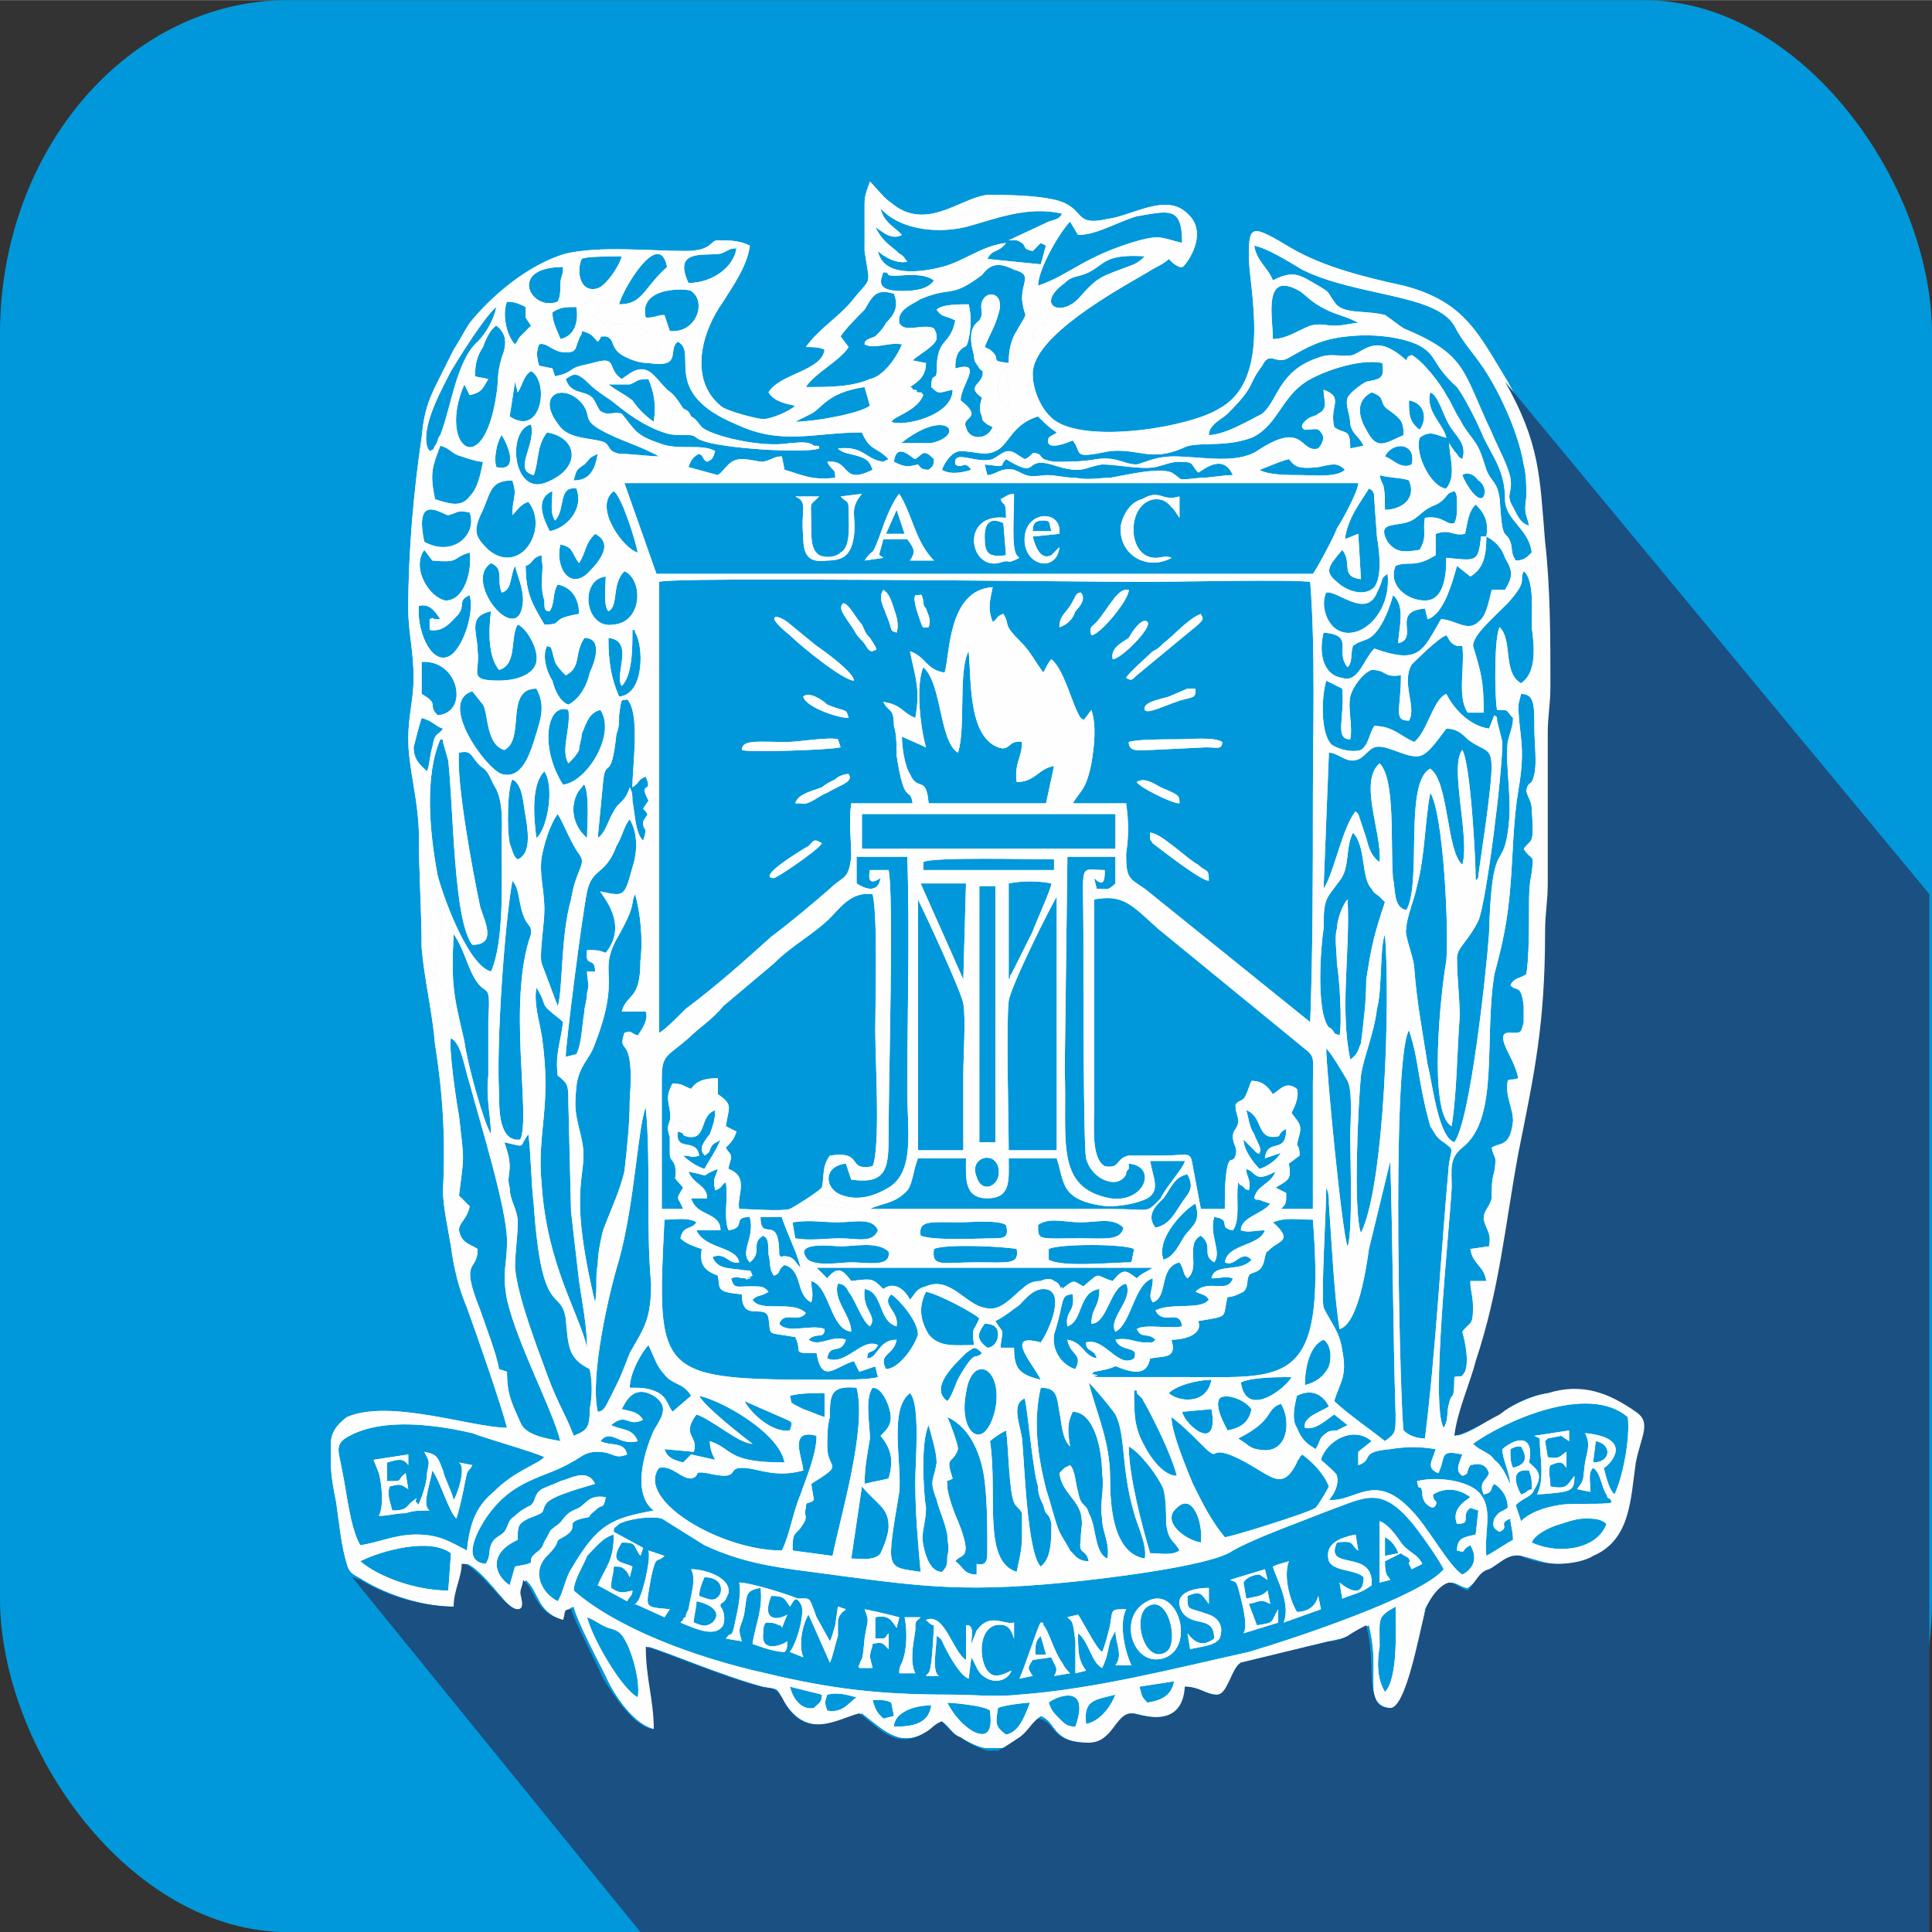 <?xml version="1.0" encoding="UTF-8"?>
<!DOCTYPE svg PUBLIC "-//W3C//DTD SVG 1.1//EN" "http://www.w3.org/Graphics/SVG/1.1/DTD/svg11.dtd">
<!-- Creator: CorelDRAW X7 -->
<svg xmlns="http://www.w3.org/2000/svg" xml:space="preserve" width="21.449mm" height="21.452mm" version="1.1" style="shape-rendering:geometricPrecision; text-rendering:geometricPrecision; image-rendering:optimizeQuality; fill-rule:evenodd; clip-rule:evenodd"
viewBox="0 0 724 724"
 xmlns:xlink="http://www.w3.org/1999/xlink">
 <rect x="0" y="0" width="724" height="724" fill="#333333" stroke="none"/>
 <defs>
  <style type="text/css">
   <![CDATA[
    .fil1 {fill:#FEFEFE}
    .fil0 {fill:#0098DA}
    .fil2 {fill:#1B5083}
   ]]>
  </style>
 </defs>
 <g id="Capa_x0020_1">
  <rect class="fil0" width="724" height="724" rx="108" ry="125"/>
  <g id="_345230002144">
   <g>
    <path class="fil1" d="M335 647c0,-5 7,-8 14,-8 -1,7 -7,8 -14,8zm40 8l-5 0c-2,0 -5,-1 -10,-4 -3,-1 -4,-4 -7,-6 -2,1 -3,2 -6,4 -10,6 -16,-1 -24,-7 -8,2 -21,11 -30,-6 -2,-4 -2,-3 -7,-4 -15,-4 -36,-13 -43,-15 0,12 3,20 3,31 -8,-1 -16,-13 -19,-20 -2,-4 -11,-21 -12,-26 -3,1 -2,2 -4,5 -10,-3 -9,-11 -14,-15 -1,2 -1,3 -1,5 0,1 2,6 -2,6 -4,0 -9,-10 -17,-16 -2,-1 -1,-1 -3,-1 0,5 -3,10 -3,16 -12,0 -25,-4 -35,-10 -3,-2 -5,-2 -6,-6 -2,-6 -3,-16 -4,-23 -1,-5 -2,-10 -2,-15l0 -7c0,-4 2,-7 6,-10 16,-7 47,4 60,4 -2,-8 -11,-34 -15,-45 -3,-7 -5,-15 -6,-23 -1,-6 -3,-15 -3,-21 1,-19 0,-36 -3,-55 -1,-12 -4,-24 -5,-36 0,-14 -1,-27 -1,-41 0,-14 -4,-26 -4,-37 0,-9 2,-15 2,-23 0,-10 -2,-17 -2,-26 0,-21 2,-44 5,-64 1,-11 3,-15 7,-23l5 -10c2,-3 4,-7 6,-10 8,-10 22,-22 36,-26 13,-3 31,-1 45,-1 10,0 9,-4 12,-4 4,0 8,0 12,2 -1,8 -7,16 -10,21 -8,11 -13,29 -1,39 2,2 14,5 16,5 3,0 10,-3 12,-5 -5,-1 -8,-2 -10,-5 4,-7 20,-8 21,-16 -2,-1 -4,-1 -7,-1 5,-7 12,-11 17,-17 8,-10 7,-5 5,-19l0 -18c0,-3 1,-5 2,-8 3,3 5,6 8,8 13,11 26,-2 36,-3 7,0 18,0 26,2 11,3 6,10 19,7 9,-1 22,-10 30,-2 9,8 -2,21 -2,20 0,0 -1,0 -1,0 -2,-1 -2,-1 -4,-3 -2,2 -5,3 -8,5 -12,7 -43,24 -43,38 0,7 4,15 9,18 13,8 50,2 61,-5 20,-11 11,-45 11,-57 0,-12 1,-12 16,-3 12,7 28,11 42,14 23,6 28,18 39,36 13,23 13,35 15,60 2,16 1,36 2,54 0,7 -1,11 -1,18l0 56c0,7 -1,11 -1,18 0,35 -4,53 -10,83 -5,27 -7,51 -16,78 -3,8 -7,19 -8,28 5,-1 12,-6 17,-9 5,-3 11,-6 17,-7 13,-4 24,-1 34,7 5,4 2,9 0,19 -2,14 -2,29 -16,35 -3,2 -9,3 -14,3 -5,0 -9,-2 -14,-3 -4,-1 -7,3 -11,5 -4,1 -6,5 -9,7 -2,0 -4,-2 -6,-2 -4,1 -9,7 -10,10 -1,7 -6,37 -12,37 -3,0 -6,-1 -7,-5 -1,-6 1,-14 -2,-26 -3,1 -4,2 -7,4 -3,1 -4,1 -8,2l-33 8c-4,2 -4,12 -9,12 -4,0 -6,-3 -12,-3 0,17 -17,10 -19,10 -6,0 -7,11 -17,11 -14,0 -12,-8 -18,-10 -3,2 -4,6 -7,8 -3,2 -6,4 -8,4zm-20 -17c1,0 14,1 16,3 0,1 1,6 -1,8 -3,3 -11,-3 -15,-11zm-28 -1c4,0 5,0 7,1l1 5 -4 1c-2,-2 -3,-3 -4,-7zm66 1c2,-2 16,-8 10,9 -3,0 -4,-1 -6,-3 -2,-2 -3,-3 -4,-6zm-16 12c-4,-3 -4,-4 -3,-10 2,-1 10,-2 12,-2 -2,5 -4,11 -9,12zm30 -4c-1,-9 3,-9 11,-11 -2,5 -6,10 -11,11zm-97 -5c-1,-3 -1,-3 0,-6 4,-1 7,0 11,1 -3,2 -5,6 -11,5zm-14 -9l12 3c0,3 -1,3 -3,5 -5,1 -8,-4 -9,-8zm134 6c-2,-2 -2,-2 -3,-6l13 -2c-1,5 -4,7 -10,8zm89 -4c-3,-5 -3,-11 -2,-17 0,-11 -1,-11 6,-15 0,8 1,27 -4,32zm-299 -28c3,1 5,3 8,4 4,1 5,2 7,6 2,4 5,14 4,20 -6,-3 -17,-22 -19,-30zm304 20c-1,-6 0,-11 0,-16 1,-8 0,-9 7,-11 -1,6 -5,23 -7,27zm-389 -41c8,-4 26,-9 34,-3l-1 14c-12,0 -26,-5 -33,-11zm184 -1l4 -27c6,7 10,8 10,15 0,3 -2,8 -3,10 -2,3 -8,2 -11,2zm222 4c-8,10 -56,26 -73,31 -27,6 -58,14 -86,16 -9,1 -17,0 -26,0 -26,0 -44,-2 -69,-8 -27,-6 -56,-17 -72,-31 0,-4 4,-10 5,-13 3,-3 6,-7 10,-8 0,10 -3,12 -6,19l11 6c1,-2 2,-2 2,-4 -4,1 -5,1 -8,-1 0,-4 1,-5 1,-8 3,0 3,0 5,2l1 2 1 -4c-4,-2 -9,-1 -4,-9 6,0 4,1 7,5l1 -3 -11 -6c0,-2 0,-1 2,-3 4,-2 12,-3 16,-2l16 10c13,6 24,8 40,10 38,5 54,8 95,4 11,-1 55,-6 63,-12 9,-5 26,-11 36,-15 14,-5 20,-10 33,7 3,4 8,11 10,15zm33 -10c1,-3 7,-6 11,-7 3,-1 6,-2 9,-2 3,0 6,0 8,2 -3,9 -17,12 -28,7zm-124 0c-6,-1 -15,-8 -9,-13 6,-6 10,6 9,13zm123 -27c1,3 1,3 1,7 -3,1 -1,1 -4,2 0,0 -6,-10 3,-9zm-150 -9c4,2 11,11 13,16 1,4 1,9 1,13 1,7 3,6 5,10 -3,2 -7,1 -11,1 -3,-10 -8,-29 -8,-40zm-70 47c-4,0 -6,-5 -7,-10 -1,-5 1,-8 1,-14 -1,-6 -2,-25 1,-31 1,4 3,10 3,14 -1,7 -3,6 0,14 1,4 3,8 4,13 0,3 1,5 0,8 0,3 0,4 -2,6zm214 -39c-1,-2 -1,-4 -1,-7 2,-1 2,-1 4,-1 3,5 1,7 -3,8zm-226 -28c4,4 2,26 2,33 0,12 1,23 2,34 -13,-2 -13,0 -8,-30 1,-11 -4,-31 4,-37zm-137 24c-3,3 -11,5 -19,13 -6,5 -9,11 -10,22 -6,-3 -10,-6 -19,-6 -8,0 -14,3 -21,4 -4,-7 -5,-20 -7,-29 -1,-6 -3,-9 3,-12 13,-7 33,-4 46,-1 5,2 23,7 27,9zm393 2l1 -8c6,1 6,8 -1,8zm-226 -8c1,-1 4,-3 6,-4 1,6 1,22 3,27 1,2 2,2 3,4 0,2 0,6 0,8 0,6 -1,9 -2,14 -13,-4 -7,-29 -10,-49zm-78 41c-23,0 -55,-19 -46,-31 5,-1 8,4 12,4 4,-1 0,-3 6,-2 13,3 7,-2 13,-2 6,0 12,4 23,1 0,-4 -6,-16 5,-13 0,7 -4,16 -6,22 -3,7 -4,15 -7,21zm216 -37l0 5c6,-2 0,-5 12,-6 6,-1 11,-1 17,0 -1,4 -4,7 1,9 3,-6 0,-9 9,-7 -1,3 -3,6 0,8 3,-1 1,-1 3,-4 4,-1 6,0 7,3 -1,3 -4,3 -2,8 4,-1 2,-2 4,-4 3,2 5,5 5,9 -3,2 -3,1 -5,4 -1,3 0,4 2,5 4,-2 -1,-3 4,-5 0,2 1,5 1,8 -2,1 -8,5 -10,6 -1,-9 3,-18 -3,-24 -4,-4 -15,-6 -23,-4 1,5 1,0 2,4 0,2 0,2 1,4 1,1 3,3 4,1 1,-2 -1,-1 -1,-4 5,-3 10,-2 14,1 -3,2 -7,5 -5,10 6,0 1,-3 5,-6l3 1 -1 9c-4,1 -7,1 -7,6 4,1 1,0 5,-2 3,5 1,9 -3,11 -5,-3 -13,-18 -19,-24 -14,-15 -21,-3 -31,-4 1,-1 4,-5 3,-9 0,-1 -5,-5 -6,-6 2,-7 12,-13 19,-7l-5 4zm-119 -24c6,0 6,3 7,9 1,5 1,10 4,13 -1,-6 -1,-9 1,-13 8,0 11,14 11,23 1,6 -1,11 0,17 0,5 3,9 2,15 -5,-2 -4,-12 -7,-17 -1,-4 -3,-2 -4,-8 -1,-3 -1,-8 -3,-10 0,0 0,0 0,0l-2 1c-1,1 -1,1 -2,2 1,7 6,9 8,15 1,5 0,5 0,10 -1,6 2,3 3,8 -4,0 -5,-2 -7,-4 -1,-2 -3,-5 -4,-7 -2,-5 -3,-10 -5,-16 -3,-12 -5,-25 -2,-38zm74 19c14,-7 10,-11 16,-13 4,6 3,20 -9,17 -1,0 -3,-1 -4,-2l-3 -2zm127 19l5 1c0,-4 -1,-7 1,-9 3,2 3,7 5,10 1,3 1,0 2,3 -3,1 -15,0 -20,1 -6,1 -11,3 -14,6l-2 -6c3,-3 6,-3 7,-6 4,-6 0,-8 -2,-10 2,-10 -4,-10 -10,-5 0,4 3,9 3,14 0,0 0,-1 0,-1 0,1 -2,-6 -6,-9 -2,-3 -5,-3 -8,-6 11,-8 43,-23 58,-10 1,8 -2,23 -5,29 -2,-2 -3,-6 -4,-10 0,0 0,0 0,0 1,0 13,-11 -7,-13 2,4 1,6 0,11 -1,7 0,6 -3,10zm-152 -27c4,3 7,6 11,10 8,8 2,0 13,5 13,6 17,14 23,2 0,-1 1,-1 1,-2l1 -1c4,3 8,7 10,12 -1,2 -4,7 -5,8 -3,2 -32,11 -34,11 -5,-6 -8,-12 -12,-20 -2,-5 -8,-19 -8,-25zm-109 7c4,5 5,9 3,16 -4,1 -5,1 -9,2 0,-6 1,-11 2,-17 0,-5 -2,-15 1,-19 3,0 5,4 6,7 2,6 0,8 -3,11zm95 -17c0,0 1,0 1,0 0,1 0,1 0,1l1 1c0,0 1,1 1,1 4,7 11,21 13,29 -5,0 -10,-7 -12,-11 -4,-7 -4,-12 -4,-21zm-70 10c9,4 13,15 14,24 1,8 1,18 1,26 0,3 0,6 -4,5l0 4c-5,0 -5,-3 -8,-5 2,-3 7,0 1,-15 -1,-2 -4,-10 -4,-13 0,-4 -1,-1 2,-3 -3,-9 0,-5 2,-11 0,-2 -3,-10 -4,-12zm-43 52l-15 -2c0,-8 1,-5 4,-10 2,-3 0,-3 1,-6 0,-3 1,-1 3,-3l-1 -6c13,-8 6,-5 6,-14 0,-3 0,-8 1,-11 0,-8 0,-12 10,-11 4,15 -6,48 -9,63zm72 -59c1,3 3,27 5,33 0,3 1,5 2,7 1,5 2,2 3,7 0,6 0,13 -4,16 -5,-5 -6,-37 -7,-48 -1,-6 -4,-13 1,-15zm59 5l11 -1c3,17 -10,6 -11,1zm26 -1c-1,5 -4,7 -9,8 -1,-2 -5,-9 -3,-12 2,-2 9,0 12,4zm-224 38c-16,3 -21,5 -31,22 -2,3 -3,9 -5,12 -6,-3 -10,-11 -4,-17 6,-6 2,-5 6,-7 7,-4 0,-5 7,-7 5,-1 1,0 5,-3 3,-3 3,0 4,-5 -6,-1 -7,2 -10,4 -2,1 -3,1 -5,3 -1,1 -2,3 -4,4 -2,2 -1,0 -3,4 -2,3 -1,3 -3,5 -7,5 2,4 -9,6l-2 7c-6,-4 -8,-12 3,-17 0,-5 0,-6 4,-8 8,-3 4,-2 7,-6 3,-3 15,-6 18,-7 -3,-6 -9,-2 -13,-1 -2,1 -5,2 -7,3 -3,2 -2,4 -4,6 -2,1 -4,2 -6,4 -3,2 -2,3 -4,6 -2,2 -4,2 -5,5 -1,2 0,4 -2,7 -10,-1 -2,-14 0,-17 10,-15 22,-15 32,-21 4,-2 5,-4 10,-4 6,0 6,3 11,1 -1,-5 -6,-3 -10,-5 4,-5 7,2 14,0 -2,-5 -6,-4 -10,-6 6,-5 6,1 12,-2 -2,-3 -4,-3 -8,-4 2,-4 5,-9 12,-5 6,4 3,8 0,13 -4,9 -8,24 0,30zm128 -38c-4,17 -14,9 -11,-6 2,-15 14,-10 11,6zm116 7c4,1 8,-3 11,-5l5 4 -4 2c-1,0 -3,0 -4,1 -3,2 -2,3 -4,6 -3,-2 -5,-3 -7,-8 -2,-3 -1,-8 0,-12 6,-3 10,0 12,4 -3,2 -10,4 -9,8zm-210 -10l16 7c2,1 2,1 1,4 -7,1 -15,-7 -17,-11zm17 -2c4,-1 8,-1 13,-1l0 9c-3,-1 -5,-2 -8,-3 -6,-3 -4,-2 -5,-5zm-34 0c9,2 30,14 32,25 -22,0 -19,-5 -28,-8 0,3 1,5 2,7l-9 -2 -3 3c-4,-1 -6,-2 -7,-5l11 1c2,-6 -5,-6 1,-14 6,2 16,11 21,11 -4,-3 -18,-14 -20,-18zm146 -5c2,2 8,9 10,12 4,8 2,20 7,37 1,4 5,12 4,17 -12,-2 -13,-20 -13,-30 0,-14 -5,-24 -8,-36zm-165 -14c2,4 3,8 6,11 3,4 7,3 10,8l-7 6c-2,-3 -2,-5 -5,-7 -4,-2 -6,-2 -11,-2 0,-6 5,-14 7,-16zm195 18c3,-3 11,-5 16,-5 -2,10 -13,8 -16,5zm27 -4c4,-2 14,-2 19,-2 -2,4 -17,16 -19,2zm24 1c0,-7 2,-15 7,-17 3,2 3,7 2,10 -2,4 -5,6 -9,7zm-143 -3l-11 0c2,-2 4,-3 6,-4 3,-2 4,-3 6,-6l5 3 -3 4c-1,1 -2,2 -3,3zm26 -9c3,1 8,9 6,12 -2,-1 -1,2 -3,-5 -1,-2 -2,-5 -3,-7zm-17 18c-7,-5 3,-14 7,-18 3,-2 3,-3 6,0 -3,3 -2,-2 -8,8 -2,3 -3,8 -5,10zm15 -20c-4,-3 -4,-5 -1,-9 3,0 5,1 5,4 0,3 -2,5 -4,5zm20 -2c-4,-1 -9,-2 -6,4 2,4 4,6 6,10 -8,-2 -10,-4 -10,-12 -6,0 -2,0 -5,0 0,0 0,-1 0,-1 1,-7 1,-4 -2,-9 4,-2 6,-4 9,-6 2,-2 5,-6 9,-6 9,0 2,16 -1,20zm-43 -19c5,1 18,8 20,10 -2,5 -3,3 -2,10 -7,0 -13,1 -17,-4 -3,-5 -4,-10 -1,-16zm-123 45c-3,-13 4,-44 8,-57 6,-22 7,-50 10,-57 2,21 0,44 2,66 0,14 -3,17 -8,26 -2,5 -3,8 -5,12 -1,2 -2,4 -3,6 -1,2 -2,4 -4,4zm273 -84c1,2 1,4 1,6 1,14 2,35 4,47 7,-2 10,-23 11,-30l8 -33c1,32 1,64 2,95 0,7 0,7 -4,10 -5,-4 -15,-11 -19,-15 2,-7 5,-9 3,-19 -1,-7 -4,-10 -7,-16 -1,-5 1,-37 1,-45zm-191 30l126 0c-3,2 -4,2 -6,4 -4,-3 -5,-4 -9,1 -7,-2 -4,-4 -11,2 -4,-2 -3,-3 -8,1 0,-1 0,-1 0,-1 -1,2 0,-1 -3,-2 -1,-1 -3,-1 -5,0 -3,0 -5,1 -7,3 -3,2 -8,9 -14,7 -7,-1 -13,-12 -22,-8 -4,1 -4,3 -6,5 -2,-4 -6,-7 -10,-4 -4,-4 -4,-4 -12,-3 -3,-4 -5,-6 -9,-1l-4 -4zm44 -7c4,-2 26,-1 31,0 1,6 -3,5 -15,5 -13,0 -17,2 -16,-5zm-17 1c1,6 -8,4 -14,4 -4,0 -15,2 -17,-2 -4,-6 11,-4 13,-4 5,0 14,-2 18,2zm91 4c-7,0 -26,2 -31,-1l0 -4c4,-2 28,-2 32,0l-1 5zm-47 -14c1,4 0,5 -4,5 -6,0 -23,1 -28,-1 -1,-6 4,-5 14,-5 5,0 15,-1 18,1zm-79 5l-1 -6c7,-1 11,0 17,0 6,0 13,-2 15,3 -2,5 -8,3 -14,3 -6,0 -11,1 -17,0zm91 -5c4,-3 10,-1 16,-1 6,0 12,-2 16,2 -1,5 -7,4 -16,4 -16,0 -16,1 -16,-5zm-104 -3l8 0c1,4 6,14 7,19 -2,-2 -2,-3 -4,-4 -4,-1 -3,1 -4,-1 0,-16 -7,-4 -7,-14zm192 2c5,-2 9,-1 15,-1 5,63 -10,59 -48,59 -6,0 -12,0 -18,0l-15 0c-4,-1 3,0 -1,-1 0,0 0,0 -1,0 0,0 0,0 0,0l1 -1c12,-2 5,-3 11,-1 6,2 9,1 10,-4 6,-1 10,0 8,-7 5,0 12,-2 10,-7 12,-2 9,-1 11,-9 2,0 4,-1 6,-2 2,-2 1,-4 2,-6 1,-2 5,0 6,-7 1,-3 0,-1 2,-3 3,-3 9,-3 1,-10zm-222 6c2,2 5,3 8,4 -1,6 1,8 6,10 1,5 -1,6 9,7 0,11 9,3 10,9 1,7 -1,5 10,7 3,6 -2,6 8,6 2,12 7,5 14,3l2 4 6 -2 1 4c-3,1 -13,1 -18,1 -65,0 -65,-1 -62,-60 4,0 9,-1 12,1 -2,3 -5,1 -6,6zm181 8c-3,-8 8,-19 12,-21 2,7 -1,8 -4,12 -2,3 -4,8 -8,9zm-116 -19l-16 -2c4,-3 6,-4 16,2zm113 7c-4,-5 1,-9 3,-11 3,-4 4,-8 9,-9 3,6 0,7 -3,12 -2,3 -4,7 -9,8zm-67 -19c-3,-7 6,-10 8,-4 2,7 -6,11 -8,4zm168 98c-3,0 -6,-1 -8,-3 -1,-1 -5,-138 2,-150 4,12 3,18 8,36 2,3 2,4 5,6 4,3 3,2 2,8 -3,33 -5,71 -9,103zm-67 -101c3,1 2,2 5,3 2,0 4,-1 6,-2 -2,5 -7,5 -8,10 1,1 1,0 3,1l3 1c-3,4 -11,5 -11,10 3,1 5,0 9,0 -2,6 -14,5 -15,12 4,2 6,-5 10,-1 -4,5 -14,1 -15,7 4,0 5,-1 8,0 -2,6 -9,0 -14,5 2,1 4,1 5,3 -3,4 -14,1 -20,4 3,6 9,-1 10,6 -5,1 -14,-1 -17,1 2,4 4,1 7,4 -1,1 -1,1 -2,1 -1,0 -1,0 -2,0 -4,0 -6,-2 -11,-1 2,5 9,2 7,7 -6,4 -11,-8 -18,-6 0,4 3,2 4,6 -5,-1 -5,-6 -11,-7 1,6 6,5 3,11 -4,-1 -9,-6 -8,-13 4,-12 2,-15 7,-15 1,7 -3,6 -2,12 6,-2 4,-13 12,-14 0,7 -3,7 -3,13 6,0 7,-14 13,-15 3,6 -7,13 -4,18 6,-3 7,-18 14,-20 0,5 -2,6 0,9 6,-2 2,-13 10,-15 2,3 1,4 3,6 5,-4 -1,-13 5,-16 5,4 0,7 5,10 3,-4 -2,-10 0,-17 7,1 1,4 7,5 3,-4 1,-12 2,-18 1,1 0,1 1,1 3,2 0,1 3,2 1,-4 -1,-5 -1,-8zm-199 8c3,-1 2,-2 4,-3 1,6 -1,13 1,18 7,-1 1,-5 8,-5 2,8 -4,13 0,17 5,-4 0,-7 5,-10 1,1 2,0 2,7 1,4 0,5 2,8 3,-1 1,-2 4,-4 7,2 4,11 10,14 1,-3 0,-5 0,-8 7,2 7,18 15,19 0,-6 -7,-12 -5,-18 2,0 3,1 4,3 3,4 5,11 8,13 3,-4 -3,-6 -2,-14 7,1 5,12 12,14 1,-6 -6,-8 -2,-12 3,2 10,10 10,15 -1,4 -7,13 -12,13 -3,-6 3,-5 4,-11 -7,0 -7,7 -11,7 0,-4 2,-1 4,-5 -6,-3 -12,8 -19,5 1,-6 5,-1 7,-7 -5,-2 -10,3 -14,0 3,-3 6,0 6,-4 -5,-2 -14,2 -17,-2 2,-5 7,0 10,-4 -5,-5 -17,0 -20,-5 2,-2 3,-1 6,-3 -2,-2 -2,-2 -7,-2 -5,0 -6,1 -7,-3 3,-1 2,0 6,0 5,-1 -5,2 2,-1 0,0 0,0 0,0 -1,-2 0,-2 -3,-2 -5,-1 -10,0 -12,-5 5,-2 6,3 10,2 -1,-6 -13,-5 -16,-12l9 0c0,-7 -9,-5 -11,-12l6 0c0,-5 -5,-5 -7,-10 10,2 3,2 11,-1 -1,4 -2,3 -1,8zm148 7l-90 0c4,-2 9,-2 13,-6 3,-2 3,-8 5,-13l18 0c0,7 -1,15 8,15 9,0 8,-7 8,-15l18 0c3,9 1,16 19,18 5,0 11,-1 15,-3 5,-3 2,-8 1,-14l13 0c0,2 -8,11 -9,14 -6,6 -3,4 -19,4zm-227 -25c9,2 5,2 9,-3 1,7 1,18 2,26 3,44 10,31 12,43 1,11 1,15 9,19 1,5 1,10 0,15 0,7 -1,8 -6,10 -3,-8 -6,-12 -10,-23 -4,-11 -11,-29 -12,-40 0,-6 1,-11 1,-17 0,-5 -3,-8 -3,-13 -1,-3 0,-5 0,-8 0,-3 -1,-6 -2,-9zm207 -92l0 95 -18 0c0,-11 -1,-47 0,-56 1,-6 16,-36 18,-39zm-29 92l0 -96 6 0 0 96 -6 0zm-103 5c3,-2 1,-1 3,-4 1,-1 2,-1 3,-2 -1,3 -5,9 -6,11 -3,-1 -6,-3 -8,-5 3,0 3,1 6,0 -1,-7 -9,-1 -8,-9 4,1 0,1 4,2 7,1 4,-8 10,-10 0,4 -1,6 -2,9 -1,1 -3,4 -3,5 0,3 1,2 1,3zm203 -17c6,2 4,10 10,10 4,0 1,-1 5,-3 0,10 -7,3 -8,11l6 -2c-2,3 -5,5 -8,6 -2,-2 -6,-7 -6,-11l5 5c3,1 0,0 1,0 1,-2 -1,-4 -2,-7 -2,-3 -2,-6 -3,-9zm-8 37l-9 0 -3 -16c-1,-6 -1,-4 -12,-4l-12 0c-5,1 -3,5 -9,4 -5,-3 -4,-14 -4,-22l0 -78c11,-2 14,2 24,11l55 45c4,3 3,4 3,13l0 47 -12 0c2,-2 2,-2 2,-6l-4 -2c5,-3 6,-3 5,-9l4 -3c0,-6 -2,-1 0,-8 1,-4 -1,-5 -3,-8 1,-2 3,-6 2,-9 -4,-3 -6,0 -9,2 -2,-3 -4,-5 -8,-5 -1,2 -1,3 -2,5 -1,3 -3,2 -4,4 0,3 1,4 1,6 0,3 -2,3 -2,6 0,3 2,4 1,7 -1,3 -2,0 -3,4 -1,4 -1,11 -1,16zm-200 -45c-3,-1 -3,-2 -7,-2 -2,4 -2,5 -1,10 1,6 -2,4 0,10 0,3 0,4 0,6 0,3 1,2 2,5 1,7 -2,2 3,8 -3,5 -2,3 0,8l-8 0c0,-16 0,-33 0,-49 0,-9 2,-8 10,-15 4,-4 9,-7 13,-12l19 -16c7,-7 15,-11 21,-17 4,-4 8,-10 16,-9 2,8 1,41 1,51 0,11 2,44 -1,51 -10,2 -3,-6 -16,-4 -3,4 -2,7 -3,12 -2,2 -10,7 -12,8 -3,1 -15,0 -19,0 -1,-5 4,-12 -4,-15 0,-1 1,-4 1,-4 0,-2 -1,-2 -2,-4 2,-2 3,-3 4,-6l-4 -2c1,-7 3,-8 -3,-12l0 -6c-5,0 -8,1 -10,4zm238 -15c1,0 8,12 8,12 2,4 1,16 1,21 0,7 1,36 -1,41 -2,-4 -8,-66 -8,-74zm13 69c-3,-8 -1,-49 0,-59 1,-7 5,-16 6,-25 2,-7 1,-23 3,-28 2,24 0,94 -9,112zm-149 -31l-17 0 0 -94c3,6 16,34 17,39 1,6 0,19 0,27 0,9 0,18 0,28zm-192 -42c4,2 5,11 7,17 4,15 14,47 14,59 0,10 -2,11 0,22 4,17 17,41 20,53 -5,-1 -13,-2 -15,-7 -3,-7 -5,-10 -5,-19l-3 -1c-1,-6 -5,-16 -7,-22 -8,-20 -1,-14 -1,-23 -3,-2 -6,-2 -7,-7 0,-3 3,-4 4,-9 -1,-1 -2,-2 -4,-4 2,-16 2,-12 0,-30 -1,-5 -4,-26 -3,-29zm32 -19c5,8 0,5 9,12 1,1 1,1 1,1 -1,8 -3,12 -2,20 4,3 4,4 4,10l1 41c1,9 2,17 3,26 1,7 3,17 3,25 -3,-13 -15,-31 -17,-61 -2,-20 4,-29 0,-56 -1,-6 -3,-12 -2,-18zm-38 -2c2,1 5,3 5,6 1,2 1,8 1,10 -2,-4 -6,-10 -6,-16zm7 -18c3,4 5,11 7,15 5,10 7,1 6,17 0,7 0,14 0,21 -1,8 1,16 1,22 -3,-5 -9,-27 -10,-35 -4,-17 -5,-21 -4,-40zm63 29l9 0c1,3 -1,6 -3,9 -3,-1 -2,-2 -5,-1 -3,9 4,-1 2,25 0,9 -1,18 -2,27 -2,8 -5,14 -8,22 -1,4 -2,9 -2,13 -1,4 0,9 -1,14 -11,-46 -2,-47 -5,-61 -2,-9 -3,-10 -2,-20 1,-8 5,-10 7,-16 10,-26 1,-26 8,-39 8,-14 5,-13 7,-17 2,7 3,17 2,25 0,15 -5,12 -7,19zm-70 -11c-2,-4 -2,-11 -2,-16 0,-6 1,-4 3,-7 1,-2 0,-6 0,-9 4,7 -1,23 -1,32zm32 59c-8,1 -8,-11 -8,-18 -1,-18 2,-62 5,-79 3,3 2,9 5,15 2,3 2,2 2,5 -9,25 0,68 -4,77zm307 -39c-2,-1 -1,0 -2,-1 0,0 -1,-2 -2,-2 -5,-6 -3,-31 -2,-37 0,-12 1,-11 6,-18 4,-5 2,-12 5,-18 5,5 3,17 7,21 1,2 2,2 3,3 1,1 1,1 2,2 -4,12 -5,16 -7,29 0,8 -1,16 -2,24 -1,2 -1,4 -4,6 -4,-19 0,-40 -1,-60 -2,2 -4,8 -4,11 -1,3 0,9 0,13 1,6 2,22 1,27zm-157 -57l17 0 -1 36 -16 -36zm33 36l0 -36c5,-1 11,-1 16,0 0,2 -6,15 -7,18l-8 16c-1,1 0,1 -1,2zm28 -17c0,17 0,79 1,84 2,8 12,12 15,6 0,-1 0,-1 1,-2 0,0 0,-1 0,-1l0 -1c11,1 6,15 -7,13 -21,-4 -16,-22 -17,-48l1 -80 18 0 0 10c-3,3 -3,2 -7,2l-1 -4c4,4 4,0 4,-3 -10,0 -8,-4 -8,24zm-60 -27c3,-2 42,-1 49,-1l0 4 -49 0 0 -3zm-16 6c-1,6 -6,4 -9,2l0 -10 19 0c1,29 0,59 0,88 0,14 3,30 -7,36 -5,3 -11,5 -17,3 -7,-2 -8,-11 1,-12l2 6c14,2 14,-5 14,-18 0,-19 2,-89 0,-98l-7 0c-1,5 1,5 4,3zm-121 48l-6 -16c-1,-3 1,-15 1,-20 0,-8 -2,-13 -1,-20 1,-5 3,-12 6,-16 2,3 5,11 8,15 3,4 -1,5 -3,17 -4,14 -3,34 -5,40zm16 -43c0,1 11,12 2,23 -3,-1 -3,-1 -7,-1 -1,7 3,2 3,8l-2 0c0,0 -1,0 -1,0 0,3 1,5 0,8 0,3 -1,5 -1,7 -1,6 -1,12 -3,16l-4 1c0,-5 6,-52 8,-62 2,-9 7,-6 11,-17 2,-3 3,-8 5,-10 3,5 3,12 1,18 -3,11 -3,11 -12,9zm98 -29l95 0 0 13 -95 0 0 -13zm-131 -13c4,2 4,9 5,14 1,6 2,14 -3,16 -1,-1 -1,0 -3,-6 -1,-5 -1,-20 1,-24zm27 2c2,4 1,15 1,20 -7,-6 -6,-15 -2,-19 1,-1 0,-1 1,-1zm-18 20c-1,-8 -2,-20 3,-25 4,6 1,22 -3,25zm-29 -32c5,-1 4,1 8,5 3,2 3,3 5,7 4,6 3,15 3,22 0,14 1,37 -4,48 -8,-2 -17,-25 -20,-36 -3,-16 -5,-37 1,-51 1,0 1,0 1,1l2 7c2,19 2,60 9,69 9,0 5,-8 3,-14 -3,-14 -9,-47 -8,-58zm65 13c3,-2 2,-3 5,-4 3,7 -3,1 1,9l-2 3c3,3 1,2 0,5 0,4 2,1 0,7 -3,-3 -3,-10 -4,-15 0,-2 0,-3 -1,-5 -2,6 -4,5 -6,9 -2,3 -3,8 -6,10l2 -21c1,-10 3,1 5,-18 1,-2 1,-5 1,-7 1,-8 1,-5 3,-6 5,5 2,25 2,33zm311 29c-6,-5 -5,-31 -12,-36 -10,5 -3,43 -9,53 -5,-1 -4,-8 -5,-12 -1,-13 1,-37 -5,-43 -8,7 1,26 0,37 -3,-2 -4,-5 -5,-9l-3 -9c-1,-1 -1,-1 -1,-1 -5,6 -8,23 -12,29l2 -51c4,0 7,5 12,2 4,-3 4,-6 12,-3 11,4 11,4 20,-8 4,0 6,2 8,4 9,7 11,-1 7,30l-3 21c0,1 0,1 -1,2 0,-9 -2,-44 -5,-49 -5,6 3,33 0,43zm22 -64c5,0 5,4 5,13 0,5 1,13 0,17 -1,5 -2,2 -3,6 0,2 2,4 2,7 1,14 0,11 -3,15 3,5 4,1 3,9 -1,5 -1,8 -1,13 0,7 0,19 -1,25 -3,2 -4,1 -6,4 2,3 4,-1 5,8 0,2 0,5 0,6 -1,4 -1,4 -4,4 -2,0 -6,-1 -2,7 2,4 3,6 4,10 -3,1 -3,0 -4,1 -1,6 2,10 2,15 -1,10 -5,8 -8,10 1,5 2,2 1,9 -1,3 -1,6 -1,10 -1,4 -3,4 -3,8 1,4 3,5 2,10l-7 1c1,6 5,6 6,12l-6 0c0,4 1,5 1,10 0,7 -1,5 -4,9 0,0 3,10 1,15 -2,3 -1,1 -4,2 0,10 -1,5 -2,10 -1,3 0,6 -2,9 -5,-8 2,-72 3,-90 0,-7 -1,-11 4,-15 14,-11 8,-40 12,-65 3,-11 5,-20 6,-33 1,-12 1,-24 3,-36 3,-17 0,-21 0,-32l1 -4zm-410 29c-2,-2 -5,-4 -5,-9 1,-4 2,-8 3,-11 4,1 5,3 8,4 -2,3 -3,1 -4,7 -1,3 -1,7 -2,9zm53 -3c2,-2 3,-3 4,-5 0,-2 1,-4 1,-6 2,-5 3,-8 7,-9 6,9 -5,27 -14,28 -9,-14 -6,-31 2,-28 1,7 -3,15 0,20zm133 -36c7,6 6,28 13,32 3,-9 0,-31 4,-38 1,11 0,29 9,35 7,4 5,-2 11,-1 0,6 -3,8 -2,15 7,0 8,-5 14,-6l-3 14 -44 0c-1,-11 -4,-4 -7,-11 -2,-3 -3,-10 -3,-14l9 4c-2,-7 -4,-23 -1,-30zm-169 9l4 5c2,3 1,15 8,17 8,-4 0,-23 12,-23 4,7 1,13 -1,20 -2,6 -5,14 -12,12 -6,-2 -24,-27 -11,-31zm-19 1l0 -12c14,-1 18,19 6,20 -4,-4 1,-4 -6,-8zm75 -3c4,-4 4,-14 4,-21 1,0 1,0 1,1 3,4 4,23 -6,24 -3,-7 -4,-13 -4,-22 10,1 2,14 5,18zm-20 7c-3,-1 -5,-5 -6,-9 -2,-3 -4,-9 -2,-13 2,1 1,-1 3,6 1,2 2,3 4,5 6,-3 3,-8 7,-14 7,0 4,9 2,13 -1,5 -4,10 -8,12zm-29 -35c-1,8 -1,17 3,22 7,-2 4,-12 7,-17 3,1 8,9 7,14 -1,5 -8,7 -14,7 -12,0 -7,-3 -8,-11 0,-7 -4,-13 5,-15zm377 37c5,0 3,0 6,3 0,3 -1,5 -2,9 -1,10 2,22 0,34 -2,14 -6,2 -7,38 -1,14 -7,70 -13,78 -6,-2 -8,-21 -10,-29 -2,-13 -4,-23 -5,-36 0,-4 -4,-13 -3,-15 0,-4 3,-11 4,-16 3,-11 3,-25 5,-35 5,8 7,52 6,63 -2,11 -7,57 2,62 2,-13 2,-28 3,-41 0,-8 -1,-14 -1,-22 0,-4 4,-6 8,-14 3,-7 9,-55 9,-67l-2 -8c0,-2 0,-1 -1,-2l-2 5c-7,-1 -13,-7 -16,-13 -5,2 -7,14 -12,18 -5,-2 -8,-6 -15,-6 -2,3 -2,7 -5,9 -3,1 -8,0 -11,-2 -4,-4 -4,-17 -2,-24l6 3c1,11 -3,19 3,19 1,-5 -1,-11 0,-16 1,-4 5,-9 8,-10 6,0 4,3 11,2 0,13 -3,17 3,17 3,-5 -3,-14 1,-21 2,-2 10,-10 13,-11 1,1 1,3 4,4 0,0 0,0 0,0l2 0c1,8 -2,19 2,25l6 0c0,-12 -1,-15 -4,-25 0,-4 7,-10 13,-16 8,-9 4,-8 6,-12 4,3 3,15 3,21 1,7 2,17 -4,21 -7,-4 -3,-16 -8,-21 -2,3 -2,25 -1,31zm-404 -39c4,-1 6,2 8,5 -1,0 -1,0 -2,0 -1,0 0,-1 -2,0l0 4c5,1 8,-3 10,-5 4,-4 0,-6 5,-8 2,7 -3,21 -8,23 -7,3 -12,-11 -11,-19zm70 -11c0,3 -1,11 1,13 4,-2 1,-10 6,-15 7,3 7,19 -4,20 -11,2 -13,-17 -3,-18zm270 6c4,-1 15,10 19,0 3,-6 1,-5 4,-7 1,10 -4,18 -10,21 -11,5 -16,-8 -13,-14zm-143 30c-7,-1 -7,-6 -13,-8 2,10 4,14 2,25 -5,-2 -5,-5 -12,-6 2,4 4,2 4,9 1,3 1,7 1,11 3,20 5,11 6,18l-23 0c-1,7 0,13 0,20 -1,9 -3,7 -8,12 -7,6 -14,12 -22,18 -10,9 -20,18 -32,27 -4,4 -8,8 -10,9l0 -169c4,-2 157,0 183,0 10,0 54,-1 61,0 2,26 1,56 1,82 0,27 0,56 -1,83l-62 -50c-6,-4 -7,-4 -7,-13 1,-7 1,-12 0,-19l-20 0c3,-5 5,-5 7,-15 1,-6 2,-14 0,-20l-3 4c0,-1 0,0 -1,-1 -3,-4 -6,-18 -11,-22 -1,1 -2,3 -3,5 -3,-4 -5,-8 -8,-11 -8,-8 -4,-6 -7,-11 -3,1 -2,2 -4,3 -2,-5 -1,-8 0,-13 -17,1 -16,26 -18,32zm-170 -41c5,2 2,6 4,11 4,-1 3,-6 5,-10 1,4 3,8 3,13 -1,19 -23,-7 -12,-14zm373 -10c4,2 6,5 7,8 3,5 3,7 0,12l-5 0c-1,4 -2,10 -5,12 -4,4 -9,-1 -14,-1 -7,12 -8,17 -25,11 -4,4 -6,13 -12,11 -7,-1 -9,-9 -7,-17 12,1 4,7 9,13 2,-2 1,-5 2,-8 4,-3 6,-1 10,-7 2,-3 4,-8 5,-12 5,4 2,13 2,18 8,-2 -3,-12 10,-13l1 4c6,-2 9,-13 11,-20l5 4c5,-3 6,-8 6,-15zm-398 5l3 4c11,1 7,-1 14,-3 1,7 -2,18 -9,18 -6,-1 -13,-12 -8,-19zm47 23c2,-3 1,-7 3,-10 5,1 8,5 8,11 -12,2 -5,4 -13,4 -4,-7 -7,-11 -7,-22 3,-1 2,-3 6,-4l0 2c1,3 -1,9 1,15 0,3 0,4 2,4zm11 -18c3,-5 2,-7 6,-11 8,4 0,12 -3,15 -7,6 -12,-3 -10,-11 5,1 4,3 7,7zm340 -10l-2 0c-1,10 -2,9 -13,8 0,7 -1,16 -8,16 -7,0 -14,-6 -11,-13 5,-2 7,1 15,-4l0 -8c6,-2 6,1 11,0 1,-4 1,-8 4,-11 3,3 5,6 4,12zm-53 1c1,-8 6,-14 9,-19 2,1 2,2 2,4l1 14c1,6 2,15 -1,19 -4,4 -11,1 -14,-2 -5,-4 -3,-6 2,-12 4,5 -1,10 7,11l-1 -17 -5 2zm-345 1c-4,-19 7,-10 9,-10 4,-1 3,-2 8,-1 3,8 -6,17 -17,11zm80 4c-5,-1 -17,-17 -9,-23 3,2 8,18 9,23zm293 -1c-6,1 -9,1 -12,-3 -4,-7 2,-6 6,-7 5,-1 6,-4 10,-6 2,-1 3,-1 5,-3 2,-2 1,-2 4,-3 1,1 1,2 1,6 0,2 0,4 -1,6 -3,1 -4,-3 -11,-2 -1,5 1,7 -2,12zm-324 -11c4,-4 1,-13 8,-12 3,8 -4,15 -10,16 -2,-4 -6,-12 1,-15 0,4 -1,8 1,11zm-10 -7c8,10 -3,28 -15,18 -5,-5 -6,-7 -2,-15 3,-7 3,-11 11,-11 2,6 0,6 0,13 2,-2 3,-4 6,-5zm48 27l-12 -34 275 0c0,3 -6,14 -8,17 -1,3 -8,16 -9,17l-246 0zm282 -35c3,7 -3,11 -9,11 0,-12 -1,-8 -2,-13 3,1 9,1 11,2zm28 6c-2,3 -7,-5 -8,-8 1,-1 4,-1 6,2 2,1 3,4 2,6zm-84 -10c3,-1 7,-3 11,-4 2,2 2,4 11,3 5,-1 7,-2 10,1 -3,3 -12,2 -16,2 -5,0 -13,0 -16,-2zm-247 -3c3,0 3,1 5,2 -1,3 -2,3 -6,4l1 -6zm-62 14c-2,-10 -1,-12 2,-20 4,1 4,3 8,4 3,1 6,2 8,2 -1,5 -2,10 -5,13 -3,4 -7,3 -13,1zm276 -10c-5,-2 -17,1 -23,2 -4,0 -8,1 -13,0 -4,0 -7,-1 -11,-1 -8,1 -7,0 -12,-2 -5,-1 -7,2 -10,2l-1 -4c9,1 5,1 8,-2 13,8 6,-1 17,2 12,4 12,1 19,0 6,0 14,2 20,1 4,-1 6,-2 9,-2 6,0 4,1 7,4 1,0 9,-8 13,1 -4,0 -8,1 -12,1 -10,1 -6,1 -11,-2zm-253 -2c-1,-3 0,-9 2,-12 2,3 7,14 -2,12zm164 -3c0,3 -1,3 -2,4 -3,0 -3,-1 -4,-2 -4,1 -5,1 -9,-1 1,-8 7,-1 8,-1 3,-2 3,-4 7,0zm-135 8c1,-4 1,-4 4,-6 3,-3 1,-2 5,-4 -1,6 -3,10 -9,10zm304 -9c3,-6 12,-5 10,3 -4,2 -7,-2 -10,-3zm-111 -5c2,-1 12,-2 15,-2 3,-1 6,-1 9,0l5 1c1,1 1,1 1,1 -4,2 -3,-1 -8,0 -4,1 -3,2 -8,1 -6,-1 -3,0 -7,1 -3,0 -6,0 -7,-2zm-203 -4c12,2 13,14 -1,19 -12,4 -14,-20 -5,-22 2,8 -7,17 1,19 2,-5 1,-11 5,-16zm133 4c0,-1 0,0 1,-1 16,-12 23,-2 10,1 -3,0 -7,0 -11,0zm188 -3c-7,3 -10,6 -14,-2 -3,-5 -4,-11 2,-14 6,2 2,4 7,7 4,3 5,4 5,9zm6 -2c-4,-3 -4,-6 -4,-11 6,1 7,7 4,11zm-322 -1c-10,-12 1,-17 8,-9 4,5 0,6 7,10 7,4 15,6 22,10 -3,0 -11,-1 -15,-1 -4,-1 -3,-2 -5,-4 -3,-2 -13,-1 -17,-6zm88 -2c2,-1 4,-2 6,-3 4,-2 6,-8 20,-10l2 7c-4,3 -21,6 -28,6zm244 25c-5,0 -12,-12 -10,-19 4,-3 6,-1 10,0 -1,-5 -8,-10 -6,-17 3,1 5,9 7,12 2,4 7,7 5,13 -2,-1 -1,-1 -3,-3l-2 -3c0,0 0,0 0,-1 0,6 3,13 -1,18zm-164 -30c-7,-4 -3,-13 -2,-15 2,3 2,11 2,15zm-184 -6c2,-3 2,-6 5,-8 7,4 4,25 -8,17l2 -13 1 4zm34 -3c2,0 5,0 8,0 3,-1 2,-2 7,-2 2,5 3,9 2,16 -3,-2 -6,-5 -8,-8 -4,-3 -5,-3 -9,-6zm174 21c4,5 -1,7 14,4 11,-1 15,4 27,-1 5,-3 15,0 26,-4 9,-4 11,-14 19,-20 5,-4 21,-10 30,-8 1,6 -1,6 -6,7 -2,1 -6,4 -7,6 -1,3 1,6 1,10 1,4 3,4 5,8l-5 1c0,-8 -2,-5 -6,-8 -2,-8 4,-11 -4,-14 0,4 2,7 -2,9 -1,1 -3,1 -4,2 -4,3 -1,4 -1,4 3,0 5,-1 6,1 2,2 0,5 -1,6 -7,2 -5,-11 -23,1 -8,5 -21,2 -31,2 -7,0 -10,2 -14,3 -5,0 -7,-3 -15,-2 -5,1 -11,1 -16,1 -6,-1 -4,-2 -6,-3 -3,-1 -2,1 -5,2 -2,-1 -4,-3 -6,-3 -2,0 -4,2 -6,3 -6,2 -15,-4 -14,2 3,2 3,-2 6,2 -3,1 -8,2 -11,0 1,-3 4,-7 7,-7 5,0 9,2 13,0 5,-2 6,-10 16,-13 3,3 4,4 7,6 -1,1 -2,1 -3,2 -2,6 9,1 9,1zm-92 8c2,4 3,2 3,6 -9,1 -12,-1 -19,-3l-1 -5c-3,0 -3,1 -7,2 -2,0 -5,-1 -8,-1 -5,0 -6,4 -9,6l-11 -3c1,-3 2,-4 4,-5 2,1 1,2 3,3 2,-1 2,-1 3,-4 -5,-3 -14,0 -21,-3 -9,-3 -9,-5 -14,-11 -3,-1 -5,1 -8,-1 -1,-1 -2,-4 -3,-5 -3,-3 -8,-1 -10,-7 3,-2 4,-3 9,2 2,2 5,4 8,6 5,4 10,8 17,11 5,2 6,2 12,2 3,0 2,1 5,2 7,3 39,5 44,3 0,-1 0,-1 -2,-1 -2,-2 -7,-1 -9,-1 -11,2 -30,-3 -33,-6 -1,-1 -2,-3 -4,-4 -1,-2 -1,-2 -3,-3 -2,-3 -3,-5 -6,-7 -2,-2 -5,-6 -7,-7 -4,-2 -7,1 -10,3 -6,-4 -1,-9 -11,-6 -4,1 -5,1 -7,2 -3,2 -3,2 -7,3l-1 -3 -5 -1c-1,-4 -1,-5 0,-8 3,-1 5,3 10,3 5,0 3,-2 6,-7l0 -1c4,1 4,2 6,4 2,-2 0,-2 3,-2 4,1 1,5 8,8 2,1 5,2 8,2 13,2 7,-5 11,-8 8,4 -7,19 22,31 17,8 29,3 47,3 3,7 5,5 10,10l-2 1c-7,-1 -7,-6 -17,-5 2,2 5,2 8,3 3,1 4,2 5,5 -12,6 -8,-4 -17,-3zm-132 -32c0,-5 1,-8 3,-11 1,-3 3,-7 5,-8 4,3 4,7 2,12 -2,7 -1,8 -2,14 -5,33 -22,19 -12,-4l2 4c5,-1 5,-3 7,-6l-5 -1zm275 22c0,-4 5,-6 7,-8 11,-11 7,-10 13,-18 3,-6 5,0 10,-3 7,-4 12,-7 22,-8 9,-1 19,0 26,3 8,4 5,7 15,16 3,4 8,14 10,19 4,8 8,13 8,23 0,8 9,11 10,20 -2,2 -3,3 -6,3 -2,-3 -1,-4 -2,-7 -2,-5 -3,1 -4,-16 -1,-7 -3,-6 -5,-11 -1,-3 -2,-7 -4,-10 -2,-3 -4,-5 -6,-9 -2,-3 -3,-6 -5,-9 -2,-4 -9,-13 -13,-15 -2,1 -1,0 -2,2 -11,-10 -15,-4 -20,-2 -4,1 -8,-1 -13,1 -15,5 -15,16 -21,21 -4,2 -14,8 -20,8zm-66 -36c0,-4 1,-5 5,-6 -1,4 -2,5 -5,6zm-180 -10c3,-2 5,-2 9,-2 1,6 -1,11 -6,12 -1,-3 -3,-6 -3,-10zm-10 -2c0,1 0,3 0,4l2 3c-2,2 -2,2 -4,4 -1,1 -1,2 -2,3 -3,-3 -5,-11 -3,-16 3,0 5,1 7,2zm280 12c0,-8 -4,-26 10,-18 3,2 4,4 10,7 4,2 9,3 12,5 -3,0 -5,1 -9,1 -3,0 -5,-1 -9,0 -5,2 -9,5 -14,5zm-235 -8c-3,-12 16,-11 17,-10 6,4 2,16 -8,15l-2 -6c-3,0 -3,1 -7,1zm-81 50c0,-1 0,1 -1,-2 -2,-8 6,-22 9,-28 3,-5 13,-21 17,-24 -1,5 -4,10 -7,13 -8,7 -10,25 -14,35 -1,1 -1,3 -2,4 -1,2 0,1 -2,2zm87 -35c-7,-2 -2,-7 -15,-6 -2,-2 -4,-5 -7,-7 -2,-2 -6,-4 -8,-6 1,-1 2,-2 3,-3 3,1 3,5 5,7 4,4 5,2 10,2 5,0 11,8 12,13zm67 -8c2,-3 6,-7 9,-10 3,-5 4,-8 11,-6 2,5 0,8 -3,11 -1,2 -2,3 -4,5 -2,1 -4,1 -4,3 4,2 9,-1 14,0 -2,5 -7,12 -12,13 -7,3 -15,3 -24,3 3,-5 13,-10 16,-15l-3 -4zm35 -3c-4,-2 -11,2 -13,-2 -1,-5 5,-7 8,-9 12,-5 11,0 23,-9 3,-4 6,-5 12,-2 7,2 3,4 3,11 1,9 3,3 -2,12 -2,3 -3,7 -3,12 -8,-1 -2,-1 -7,-5l-2 -1c2,-5 4,-8 5,-12 3,-8 -4,-10 -6,-5 -1,3 1,4 -1,7 -1,1 -5,3 -2,13 0,3 1,3 2,5 3,3 -1,-3 1,0 2,6 -7,6 0,11 -1,3 -1,5 0,7 0,2 1,2 2,3l2 1c-2,5 -9,5 -10,0 -2,-4 7,-3 -2,-10 0,-6 9,-15 -2,-12 0,-2 0,-5 2,-7 2,-2 2,0 3,-4 1,-5 1,-9 0,-13 -4,0 -10,0 -12,2 2,3 3,2 7,4 -2,10 -7,6 -7,19 0,4 -2,0 -2,6 3,3 3,2 8,1 0,10 -19,14 -23,12l1 -1c3,-2 9,-4 11,-9 -1,-1 0,-1 -2,-1 -2,-1 1,0 -1,-1 0,0 -1,0 -1,0 0,0 0,0 0,0 0,-1 -1,-1 -1,-1 3,-2 6,-4 6,-9l-5 -1c2,-2 8,-5 9,-8 0,-2 0,-2 -1,-4zm0 -18c-2,3 -6,4 -12,4 -10,0 -8,-4 -7,-7 4,0 -2,2 9,1 4,0 7,0 10,2zm-141 8c-10,4 -19,-13 2,-13 0,4 -1,3 -1,7 0,2 0,4 -1,6zm23 1c1,-5 15,-29 18,-14 -9,8 -9,14 -18,14zm197 -18c-1,1 -2,2 -4,3 -13,5 -13,4 -21,13 -7,7 -16,2 -5,-6 3,-3 5,-2 9,-4 6,-3 6,-7 21,-6zm-211 1c1,-1 12,-1 15,-1 -1,4 -6,11 -9,12 -7,2 -8,-7 -6,-11zm40 9c-6,-13 6,-10 12,-11 3,-1 3,-2 6,-2 -1,7 -9,13 -18,13zm236 1c-7,-4 -9,-6 -17,-2 -2,-5 -6,-7 -7,-13 5,1 13,6 18,9 20,10 50,9 57,21 3,6 7,10 11,16 6,9 13,24 15,36 1,4 1,8 1,12 -1,7 0,6 1,11 -3,-1 -4,-3 -6,-7 -3,-5 0,-5 -1,-11 -1,-5 -5,-12 -7,-17 -11,-23 -9,-29 -33,-39 -3,-2 -4,-3 -7,-5 -8,-2 -16,0 -19,-5 -3,-4 -1,-3 -6,-6zm-90 -19c7,0 15,-5 22,-7 12,-2 17,-4 17,10 -8,-2 -8,-3 -16,-1 -21,6 -26,13 -38,17 0,-6 8,-20 12,-24l3 5zm-66 0c0,0 0,0 0,0l-1 -1c-2,-2 -6,-4 -7,-9 6,7 19,10 32,7 11,-3 23,-8 36,-5 -1,2 -2,2 -5,3l-15 7c0,0 0,0 0,0l2 0c0,0 1,0 1,0 5,2 1,3 6,4l3 -3 2 1c-1,3 -1,4 -2,7l-20 -2c2,-4 4,-2 7,-6 -9,1 -16,7 -24,9 -8,2 -22,4 -24,-6 2,2 7,5 11,4 -1,-1 -1,-2 -3,-3 -3,-3 -6,-4 -9,-10 3,2 6,5 10,3zm22 -7c4,-2 7,-6 14,-6 4,0 14,0 17,2 -5,2 -11,0 -17,1 -5,1 -9,2 -14,3z"/>
    <path class="fil1" d="M272 614l6 1c-2,-6 0,-5 1,-11 1,-6 0,-8 6,-9 1,8 -2,14 -3,21 3,1 8,3 12,3 1,-1 1,-2 1,-4 -1,1 -10,5 -9,-3 0,-1 0,-3 1,-4 2,0 3,0 5,1 0,0 0,0 0,0 0,0 1,0 1,1l2 -5c-3,2 -10,3 -6,-7 0,0 0,0 0,0 5,0 5,1 7,4 1,-1 2,-5 4,-1 2,2 -1,14 -4,18l5 2c-2,-5 0,-13 2,-16l8 18c1,-2 2,-7 3,-10 0,-2 0,-4 0,-6 1,-3 2,-3 3,-4l-3 -1 -1 7c-1,3 -1,4 -2,6l-5 -9c-3,-8 -2,-7 -7,-7 -5,-2 -18,-6 -22,-6 1,5 -1,12 -2,17 -1,4 -1,1 -3,4z"/>
    <path class="fil1" d="M159 544c2,4 2,3 1,8 0,3 -1,6 -2,9 -2,5 -1,2 -2,2 -1,-1 2,-3 -2,0 -2,2 -2,3 -7,3 -1,-4 -2,-6 -1,-9 4,-1 4,-1 7,1l-1 -6c-4,3 0,3 -7,3l0 -7c4,-1 6,-2 8,1l0 -4 -13 2 2 5c1,4 2,12 0,16 4,0 6,-1 10,-1 3,-1 5,-1 9,-1 -3,-2 0,-9 1,-15 3,4 6,15 9,18 2,-6 3,-13 4,-17 1,-2 1,-1 2,-3l-5 -1c3,2 -1,13 -2,14 -1,-4 -3,-7 -4,-11 -2,-5 -2,-6 -7,-7z"/>
    <path class="fil1" d="M347 607c1,1 2,2 3,2 -1,21 -2,17 -3,19l5 0c-3,-1 -1,-11 -1,-15 2,1 2,2 3,4 2,4 6,11 9,12l1 -8c2,3 2,6 6,8 4,2 8,0 9,-3 -2,1 -6,3 -8,1 -4,-3 -5,-16 2,-18 5,-1 6,2 7,5l0 -6c-4,1 -9,-4 -14,3l-2 5c0,-3 1,-6 -1,-7 -1,0 -1,0 -1,0l0 6c0,2 0,5 0,7 -5,-3 -8,-18 -15,-15z"/>
    <path class="fil1" d="M413 619c-2,-1 -7,-11 -9,-14l-4 1c2,2 2,1 3,9 0,4 0,7 0,12l4 -1c-3,-4 -3,-7 -3,-14 4,3 5,11 9,13 2,-4 2,-6 3,-10l2 -4c0,0 0,0 0,0 0,5 3,9 0,13l6 0c-2,-4 -5,-15 -2,-21 -6,0 -5,0 -6,6 -1,4 -2,8 -3,10z"/>
    <path class="fil1" d="M377 208c-7,1 -8,-1 -8,-7 0,-6 3,-7 7,-5l1 12zm-2 -21c1,3 2,0 2,7 -17,-2 -14,19 -3,17 6,-2 2,1 8,-2 0,0 0,0 0,0 0,0 0,0 -1,-1 -2,-3 -1,-14 -1,-23 -2,0 -3,1 -5,2z"/>
    <path class="fil1" d="M336 191l3 9 -7 0 4 -9zm-12 19l7 -1c-2,-2 -2,1 0,-7l9 0c3,4 3,5 1,8l9 0c-7,-7 -8,-17 -13,-25 -2,2 -5,9 -6,12 -5,14 -3,7 -7,13z"/>
    <path class="fil1" d="M315 186c3,3 3,1 3,6 0,4 1,13 -3,15 -2,2 -6,2 -8,1 -3,-2 -3,-6 -3,-11 0,-10 -1,-7 3,-11l-9 0c5,2 2,5 3,15 0,7 2,10 9,9 7,0 9,-3 10,-9 1,-8 -2,-10 3,-16l-8 1z"/>
    <path class="fil1" d="M260 608c0,-3 1,-5 1,-8 5,1 10,4 6,8 -3,2 -4,1 -7,0zm2 -10c0,-2 1,-5 2,-7 4,0 7,2 6,6 -2,4 -5,2 -8,1zm-7 10c5,2 13,6 16,1 1,-3 0,-6 -1,-7l0 -1c2,-1 2,-2 3,-4 1,-6 -9,-9 -14,-9 2,4 0,9 -1,15 -1,2 -1,2 -1,3 0,0 -1,0 -1,1l-1 1z"/>
    <path class="fil1" d="M430 602c8,-5 12,14 7,17 -8,5 -13,-13 -7,-17zm0 -2c-12,6 -5,26 7,21 11,-5 4,-27 -7,-21z"/>
    <path class="fil1" d="M218 115c2,2 6,4 8,6 3,2 5,5 7,7 13,-1 8,4 15,6 -1,-5 -7,-13 -12,-13 -5,0 -6,2 -10,-2 -2,-2 -2,-6 -5,-7 -1,1 -2,2 -3,3z"/>
    <path class="fil1" d="M439 209c-2,-1 -4,0 -6,0 -11,0 -11,-21 0,-22 4,0 5,2 7,4l2 3 0 -8c-7,2 -7,-3 -14,1 -4,1 -7,5 -8,10 -1,11 10,17 19,12z"/>
    <path class="fil1" d="M278 281c2,1 33,0 37,-1l-1 -3c-3,-1 -15,1 -19,1 -11,0 -17,-1 -17,3z"/>
    <path class="fil1" d="M575 538l2 1c0,7 2,15 -1,21 13,-1 14,-1 14,-7 -3,4 -3,5 -9,4 0,-3 -1,-6 0,-8 3,-1 4,-2 6,1l0 -6c-2,1 -2,3 -7,2l-1 -6c1,-1 1,-1 1,-1l5 -1 3 2 0 -4 -13 2z"/>
    <path class="fil1" d="M511 591c0,10 -9,2 -9,2l1 6c5,-2 7,-2 11,-5 1,-14 -18,-5 -13,-16 7,-1 5,1 8,3l-1 -6c-5,1 -12,3 -10,10 2,4 10,3 13,6z"/>
    <path class="fil1" d="M455 614c-4,3 -7,2 -10,-2l1 6c3,-1 9,-1 11,-4 2,-5 -1,-8 -4,-9 -8,-3 -8,-1 -8,-7 5,-2 5,-1 8,3l0 -6c-6,0 -14,2 -10,9 4,6 12,1 12,10z"/>
    <path class="fil1" d="M423 278c0,4 4,3 8,3l21 -1c4,0 6,1 6,-2 -3,-2 -12,-1 -17,-1 -5,0 -15,0 -18,1z"/>
    <path class="fil1" d="M461 592c2,1 2,0 3,3 1,4 4,14 2,17l13 -4 0 -5c-3,5 -1,5 -8,6l-3 -8c5,-1 4,-2 8,0l-1 -5c-2,2 -3,2 -8,3l-1 -6c1,-2 4,-3 6,-3l3 2 -1 -4c-3,1 -10,3 -13,4z"/>
    <path class="fil1" d="M519 583l0 -7c2,1 4,3 5,6l-5 1zm-2 10l4 -1c-1,-2 -2,-1 -2,-7l6 -3c1,1 2,1 3,2 1,3 0,0 0,2l1 2 4 -2c-2,-4 -5,-4 -8,-8 -2,-3 -5,-7 -8,-8l0 23z"/>
    <path class="fil1" d="M388 620c0,-4 0,-5 2,-7l2 7 -4 0zm-6 9l5 -1c-2,-3 -2,-3 0,-6l7 -1c1,3 3,4 1,7l6 -1c-1,-1 -2,-2 -3,-4 -3,-4 -5,-12 -7,-14 0,-1 0,-1 -1,-1 -1,1 -6,17 -8,21z"/>
    <path class="fil1" d="M387 199c0,-3 1,-4 4,-4 3,0 2,1 3,4l-7 0zm10 6l-3 3c-4,2 -6,-3 -7,-7l10 -1c1,-9 -12,-9 -13,1 -1,11 12,14 13,4z"/>
    <path class="fil1" d="M320 255c0,-3 -11,-11 -14,-13l-11 -9c-4,-3 -9,-3 1,5 4,4 20,17 24,17z"/>
    <path class="fil1" d="M322 625l6 0c-1,0 -1,0 -1,0l-1 -4c0,-2 1,-4 1,-5 4,-1 4,0 6,2l0 -6c-2,2 0,2 -5,2l0 -8c5,-1 6,1 8,4l1 -4c-4,-1 -8,-2 -13,-3 2,5 1,4 0,11 -1,11 -1,6 -2,10 0,1 -1,-1 0,1z"/>
    <path class="fil1" d="M422 254c2,1 2,1 4,-1l23 -19c2,-2 2,-2 1,-4 -5,2 -10,8 -14,11 -2,2 -2,2 -4,3 -2,2 -9,8 -10,10z"/>
    <path class="fil1" d="M524 626c2,-4 6,-21 7,-27 -7,2 -6,3 -7,11 0,5 -1,10 0,16z"/>
    <path class="fil1" d="M477 587c1,4 7,14 4,21l14 -5 -1 -5c-1,4 -4,6 -8,6 -3,-5 -5,-14 -3,-19 -3,1 -4,1 -6,2z"/>
    <path class="fil1" d="M449 324c-4,-2 -14,-12 -18,-12 0,4 0,2 1,4 4,3 18,14 21,14 0,-5 -1,-3 -4,-6z"/>
    <path class="fil1" d="M408 166c1,2 4,2 7,2 4,-1 1,-2 7,-1 5,1 4,0 8,-1 5,-1 4,2 8,0 0,0 0,0 -1,-1l-5 -1c-3,-1 -6,-1 -9,0 -3,0 -13,1 -15,2z"/>
    <path class="fil1" d="M360 81c5,-1 9,-2 14,-3 6,-1 12,1 17,-1 -3,-2 -13,-2 -17,-2 -7,0 -10,4 -14,6z"/>
    <path class="fil1" d="M238 601l11 5 2 -3c-10,-1 -9,0 -7,-12 2,-9 2,-5 5,-8l-6 -2c1,3 -2,16 -4,19 -3,4 1,-2 -1,1z"/>
    <path class="fil1" d="M163 368c0,-9 5,-25 1,-32 0,3 1,7 0,9 -2,3 -3,1 -3,7 0,5 0,12 2,16z"/>
    <path class="fil1" d="M346 516c1,-1 2,-2 3,-3l3 -4 -5 -3c-2,3 -3,4 -6,6 -2,1 -4,2 -6,4l11 0z"/>
    <path class="fil1" d="M337 627l6 0c-2,-4 -1,-10 0,-16 0,-4 0,-3 2,-5l-6 0c1,5 1,12 -1,17 -1,2 -1,2 -1,4z"/>
    <path class="fil1" d="M308 316c-3,-2 -3,-1 -5,1 -2,1 -20,12 -13,12 1,0 16,-10 18,-13z"/>
    <path class="fil1" d="M298 301c1,0 0,0 2,0 3,1 7,-3 10,-4 5,-3 10,-4 8,-7 -2,0 -4,1 -5,2 -2,1 -4,2 -5,3 -6,2 -9,3 -10,6z"/>
    <path class="fil1" d="M409 238c3,0 14,-13 14,-17 -4,-1 -7,6 -12,12 -2,2 -3,2 -2,5z"/>
    <path class="fil1" d="M448 258l-1 0c-1,0 0,0 -2,0l-7 3c-3,1 -10,2 -9,5 1,2 10,-3 15,-4 4,-1 4,-1 4,-4z"/>
    <path class="fil1" d="M316 226c-2,2 0,4 4,10 1,2 2,3 3,4 2,2 2,4 4,4 1,-1 3,1 -1,-5 -2,-2 -2,-3 -3,-5 -2,-2 -5,-8 -7,-8z"/>
    <path class="fil1" d="M417 247c3,0 15,-12 13,-14 -2,-2 -6,4 -7,6 -3,2 -7,4 -6,8z"/>
    <path class="fil1" d="M301 261c1,4 13,8 17,8 -1,-4 -1,-2 -8,-5 -2,-2 -7,-5 -9,-3z"/>
    <path class="fil1" d="M426 293c1,2 13,8 16,8 0,-3 0,-3 -7,-6 -2,-1 -6,-4 -9,-2z"/>
    <path class="fil1" d="M336 237c1,-3 0,-6 -1,-9 -1,-3 -2,-6 -4,-7 -2,3 0,6 1,9 3,7 1,6 4,7z"/>
    <path class="fil1" d="M378 153c0,-4 0,-12 -2,-15 -1,2 -5,11 2,15z"/>
    <path class="fil1" d="M397 235c3,-1 5,-3 6,-6 2,-2 4,-5 2,-7 -2,0 -2,2 -4,5 -2,3 -4,4 -4,8z"/>
    <path class="fil1" d="M348 235c1,-3 0,-4 -1,-7 -1,-1 -1,-2 -1,-3 -1,-3 0,-2 -3,-2 -1,2 1,7 2,10 1,3 1,2 3,2z"/>
    <path class="fil1" d="M168 374c0,-3 -3,-5 -5,-6 0,6 4,12 6,16 0,-2 0,-8 -1,-10z"/>
    <path class="fil1" d="M320 453c-10,-6 -12,-5 -16,-2l16 2z"/>
    <path class="fil1" d="M372 507c1,2 2,5 3,7 2,7 1,4 3,5 2,-3 -3,-11 -6,-12z"/>
    <path class="fil1" d="M224 179c4,-1 5,-1 6,-4 -2,-1 -2,-2 -5,-2l-1 6z"/>
    <path class="fil1" d="M387 127c3,-1 4,-2 5,-6 -4,1 -5,2 -5,6z"/>
   </g>
   <g>
    <path class="fil1" d="M335 647c0,-5 7,-8 14,-8 -1,7 -7,8 -14,8zm40 8l-5 0c-2,0 -5,-1 -10,-4 -3,-1 -4,-4 -7,-6 -2,1 -3,2 -6,4 -10,6 -16,-1 -24,-7 -8,2 -21,11 -30,-6 -2,-4 -2,-3 -7,-4 -15,-4 -36,-13 -43,-15 0,12 3,20 3,31 -8,-1 -16,-13 -19,-20 -2,-4 -11,-21 -12,-26 -3,1 -2,2 -4,5 -10,-3 -9,-11 -14,-15 -1,2 -1,3 -1,5 0,1 2,6 -2,6 -4,0 -9,-10 -17,-16 -2,-1 -1,-1 -3,-1 0,5 -3,10 -3,16 -12,0 -25,-4 -35,-10 -3,-2 -5,-2 -6,-6 -2,-6 -3,-16 -4,-23 -1,-5 -2,-10 -2,-15l0 -7c0,-4 2,-7 6,-10 16,-7 47,4 60,4 -2,-8 -11,-34 -15,-45 -3,-7 -5,-15 -6,-23 -1,-6 -3,-15 -3,-21 1,-19 0,-36 -3,-55 -1,-12 -4,-24 -5,-36 0,-14 -1,-27 -1,-41 0,-14 -4,-26 -4,-37 0,-9 2,-15 2,-23 0,-10 -2,-17 -2,-26 0,-21 2,-44 5,-64 1,-11 3,-15 7,-23l5 -10c2,-3 4,-7 6,-10 8,-10 22,-22 36,-26 13,-3 31,-1 45,-1 10,0 9,-4 12,-4 4,0 8,0 12,2 -1,8 -7,16 -10,21 -8,11 -13,29 -1,39 2,2 14,5 16,5 3,0 10,-3 12,-5 -5,-1 -8,-2 -10,-5 4,-7 20,-8 21,-16 -2,-1 -4,-1 -7,-1 5,-7 12,-11 17,-17 8,-10 7,-5 5,-19l0 -18c0,-3 1,-5 2,-8 3,3 5,6 8,8 13,11 26,-2 36,-3 7,0 18,0 26,2 11,3 6,10 19,7 9,-1 22,-10 30,-2 9,8 -2,21 -2,20 0,0 -1,0 -1,0 -2,-1 -2,-1 -4,-3 -2,2 -5,3 -8,5 -12,7 -43,24 -43,38 0,7 4,15 9,18 13,8 50,2 61,-5 20,-11 11,-45 11,-57 0,-12 1,-12 16,-3 12,7 28,11 42,14 23,6 28,18 39,36 13,23 13,35 15,60 2,16 1,36 2,54 0,7 -1,11 -1,18l0 56c0,7 -1,11 -1,18 0,35 -4,53 -10,83 -5,27 -7,51 -16,78 -3,8 -7,19 -8,28 5,-1 12,-6 17,-9 5,-3 11,-6 17,-7 13,-4 24,-1 34,7 5,4 2,9 0,19 -2,14 -2,29 -16,35 -3,2 -9,3 -14,3 -5,0 -9,-2 -14,-3 -4,-1 -7,3 -11,5 -4,1 -6,5 -9,7 -2,0 -4,-2 -6,-2 -4,1 -9,7 -10,10 -1,7 -6,37 -12,37 -3,0 -6,-1 -7,-5 -1,-6 1,-14 -2,-26 -3,1 -4,2 -7,4 -3,1 -4,1 -8,2l-33 8c-4,2 -4,12 -9,12 -4,0 -6,-3 -12,-3 0,17 -17,10 -19,10 -6,0 -7,11 -17,11 -14,0 -12,-8 -18,-10 -3,2 -4,6 -7,8 -3,2 -6,4 -8,4zm-20 -17c1,0 14,1 16,3 0,1 1,6 -1,8 -3,3 -11,-3 -15,-11zm-28 -1c4,0 5,0 7,1l1 5 -4 1c-2,-2 -3,-3 -4,-7zm66 1c2,-2 16,-8 10,9 -3,0 -4,-1 -6,-3 -2,-2 -3,-3 -4,-6zm-16 12c-4,-3 -4,-4 -3,-10 2,-1 10,-2 12,-2 -2,5 -4,11 -9,12zm30 -4c-1,-9 3,-9 11,-11 -2,5 -6,10 -11,11zm-97 -5c-1,-3 -1,-3 0,-6 4,-1 7,0 11,1 -3,2 -5,6 -11,5zm-14 -9l12 3c0,3 -1,3 -3,5 -5,1 -8,-4 -9,-8zm134 6c-2,-2 -2,-2 -3,-6l13 -2c-1,5 -4,7 -10,8zm89 -4c-3,-5 -3,-11 -2,-17 0,-11 -1,-11 6,-15 0,8 1,27 -4,32zm-299 -28c3,1 5,3 8,4 4,1 5,2 7,6 2,4 5,14 4,20 -6,-3 -17,-22 -19,-30zm304 20c-1,-6 0,-11 0,-16 1,-8 0,-9 7,-11 -1,6 -5,23 -7,27zm-389 -41c8,-4 26,-9 34,-3l-1 14c-12,0 -26,-5 -33,-11zm184 -1l4 -27c6,7 10,8 10,15 0,3 -2,8 -3,10 -2,3 -8,2 -11,2zm222 4c-8,10 -56,26 -73,31 -27,6 -58,14 -86,16 -9,1 -17,0 -26,0 -26,0 -44,-2 -69,-8 -27,-6 -56,-17 -72,-31 0,-4 4,-10 5,-13 3,-3 6,-7 10,-8 0,10 -3,12 -6,19l11 6c1,-2 2,-2 2,-4 -4,1 -5,1 -8,-1 0,-4 1,-5 1,-8 3,0 3,0 5,2l1 2 1 -4c-4,-2 -9,-1 -4,-9 6,0 4,1 7,5l1 -3 -11 -6c0,-2 0,-1 2,-3 4,-2 12,-3 16,-2l16 10c13,6 24,8 40,10 38,5 54,8 95,4 11,-1 55,-6 63,-12 9,-5 26,-11 36,-15 14,-5 20,-10 33,7 3,4 8,11 10,15zm33 -10c1,-3 7,-6 11,-7 3,-1 6,-2 9,-2 3,0 6,0 8,2 -3,9 -17,12 -28,7zm-124 0c-6,-1 -15,-8 -9,-13 6,-6 10,6 9,13zm123 -27c1,3 1,3 1,7 -3,1 -1,1 -4,2 0,0 -6,-10 3,-9zm-150 -9c4,2 11,11 13,16 1,4 1,9 1,13 1,7 3,6 5,10 -3,2 -7,1 -11,1 -3,-10 -8,-29 -8,-40zm-70 47c-4,0 -6,-5 -7,-10 -1,-5 1,-8 1,-14 -1,-6 -2,-25 1,-31 1,4 3,10 3,14 -1,7 -3,6 0,14 1,4 3,8 4,13 0,3 1,5 0,8 0,3 0,4 -2,6zm214 -39c-1,-2 -1,-4 -1,-7 2,-1 2,-1 4,-1 3,5 1,7 -3,8zm-226 -28c4,4 2,26 2,33 0,12 1,23 2,34 -13,-2 -13,0 -8,-30 1,-11 -4,-31 4,-37zm-137 24c-3,3 -11,5 -19,13 -6,5 -9,11 -10,22 -6,-3 -10,-6 -19,-6 -8,0 -14,3 -21,4 -4,-7 -5,-20 -7,-29 -1,-6 -3,-9 3,-12 13,-7 33,-4 46,-1 5,2 23,7 27,9zm393 2l1 -8c6,1 6,8 -1,8zm-226 -8c1,-1 4,-3 6,-4 1,6 1,22 3,27 1,2 2,2 3,4 0,2 0,6 0,8 0,6 -1,9 -2,14 -13,-4 -7,-29 -10,-49zm-78 41c-23,0 -55,-19 -46,-31 5,-1 8,4 12,4 4,-1 0,-3 6,-2 13,3 7,-2 13,-2 6,0 12,4 23,1 0,-4 -6,-16 5,-13 0,7 -4,16 -6,22 -3,7 -4,15 -7,21zm216 -37l0 5c6,-2 0,-5 12,-6 6,-1 11,-1 17,0 -1,4 -4,7 1,9 3,-6 0,-9 9,-7 -1,3 -3,6 0,8 3,-1 1,-1 3,-4 4,-1 6,0 7,3 -1,3 -4,3 -2,8 4,-1 2,-2 4,-4 3,2 5,5 5,9 -3,2 -3,1 -5,4 -1,3 0,4 2,5 4,-2 -1,-3 4,-5 0,2 1,5 1,8 -2,1 -8,5 -10,6 -1,-9 3,-18 -3,-24 -4,-4 -15,-6 -23,-4 1,5 1,0 2,4 0,2 0,2 1,4 1,1 3,3 4,1 1,-2 -1,-1 -1,-4 5,-3 10,-2 14,1 -3,2 -7,5 -5,10 6,0 1,-3 5,-6l3 1 -1 9c-4,1 -7,1 -7,6 4,1 1,0 5,-2 3,5 1,9 -3,11 -5,-3 -13,-18 -19,-24 -14,-15 -21,-3 -31,-4 1,-1 4,-5 3,-9 0,-1 -5,-5 -6,-6 2,-7 12,-13 19,-7l-5 4zm-119 -24c6,0 6,3 7,9 1,5 1,10 4,13 -1,-6 -1,-9 1,-13 8,0 11,14 11,23 1,6 -1,11 0,17 0,5 3,9 2,15 -5,-2 -4,-12 -7,-17 -1,-4 -3,-2 -4,-8 -1,-3 -1,-8 -3,-10 0,0 0,0 0,0l-2 1c-1,1 -1,1 -2,2 1,7 6,9 8,15 1,5 0,5 0,10 -1,6 2,3 3,8 -4,0 -5,-2 -7,-4 -1,-2 -3,-5 -4,-7 -2,-5 -3,-10 -5,-16 -3,-12 -5,-25 -2,-38zm74 19c14,-7 10,-11 16,-13 4,6 3,20 -9,17 -1,0 -3,-1 -4,-2l-3 -2zm127 19l5 1c0,-4 -1,-7 1,-9 3,2 3,7 5,10 1,3 1,0 2,3 -3,1 -15,0 -20,1 -6,1 -11,3 -14,6l-2 -6c3,-3 6,-3 7,-6 4,-6 0,-8 -2,-10 2,-10 -4,-10 -10,-5 0,4 3,9 3,14 0,0 0,-1 0,-1 0,1 -2,-6 -6,-9 -2,-3 -5,-3 -8,-6 11,-8 43,-23 58,-10 1,8 -2,23 -5,29 -2,-2 -3,-6 -4,-10 0,0 0,0 0,0 1,0 13,-11 -7,-13 2,4 1,6 0,11 -1,7 0,6 -3,10zm-152 -27c4,3 7,6 11,10 8,8 2,0 13,5 13,6 17,14 23,2 0,-1 1,-1 1,-2l1 -1c4,3 8,7 10,12 -1,2 -4,7 -5,8 -3,2 -32,11 -34,11 -5,-6 -8,-12 -12,-20 -2,-5 -8,-19 -8,-25zm-109 7c4,5 5,9 3,16 -4,1 -5,1 -9,2 0,-6 1,-11 2,-17 0,-5 -2,-15 1,-19 3,0 5,4 6,7 2,6 0,8 -3,11zm95 -17c0,0 1,0 1,0 0,1 0,1 0,1l1 1c0,0 1,1 1,1 4,7 11,21 13,29 -5,0 -10,-7 -12,-11 -4,-7 -4,-12 -4,-21zm-70 10c9,4 13,15 14,24 1,8 1,18 1,26 0,3 0,6 -4,5l0 4c-5,0 -5,-3 -8,-5 2,-3 7,0 1,-15 -1,-2 -4,-10 -4,-13 0,-4 -1,-1 2,-3 -3,-9 0,-5 2,-11 0,-2 -3,-10 -4,-12zm-43 52l-15 -2c0,-8 1,-5 4,-10 2,-3 0,-3 1,-6 0,-3 1,-1 3,-3l-1 -6c13,-8 6,-5 6,-14 0,-3 0,-8 1,-11 0,-8 0,-12 10,-11 4,15 -6,48 -9,63zm72 -59c1,3 3,27 5,33 0,3 1,5 2,7 1,5 2,2 3,7 0,6 0,13 -4,16 -5,-5 -6,-37 -7,-48 -1,-6 -4,-13 1,-15zm59 5l11 -1c3,17 -10,6 -11,1zm26 -1c-1,5 -4,7 -9,8 -1,-2 -5,-9 -3,-12 2,-2 9,0 12,4zm-224 38c-16,3 -21,5 -31,22 -2,3 -3,9 -5,12 -6,-3 -10,-11 -4,-17 6,-6 2,-5 6,-7 7,-4 0,-5 7,-7 5,-1 1,0 5,-3 3,-3 3,0 4,-5 -6,-1 -7,2 -10,4 -2,1 -3,1 -5,3 -1,1 -2,3 -4,4 -2,2 -1,0 -3,4 -2,3 -1,3 -3,5 -7,5 2,4 -9,6l-2 7c-6,-4 -8,-12 3,-17 0,-5 0,-6 4,-8 8,-3 4,-2 7,-6 3,-3 15,-6 18,-7 -3,-6 -9,-2 -13,-1 -2,1 -5,2 -7,3 -3,2 -2,4 -4,6 -2,1 -4,2 -6,4 -3,2 -2,3 -4,6 -2,2 -4,2 -5,5 -1,2 0,4 -2,7 -10,-1 -2,-14 0,-17 10,-15 22,-15 32,-21 4,-2 5,-4 10,-4 6,0 6,3 11,1 -1,-5 -6,-3 -10,-5 4,-5 7,2 14,0 -2,-5 -6,-4 -10,-6 6,-5 6,1 12,-2 -2,-3 -4,-3 -8,-4 2,-4 5,-9 12,-5 6,4 3,8 0,13 -4,9 -8,24 0,30zm128 -38c-4,17 -14,9 -11,-6 2,-15 14,-10 11,6zm116 7c4,1 8,-3 11,-5l5 4 -4 2c-1,0 -3,0 -4,1 -3,2 -2,3 -4,6 -3,-2 -5,-3 -7,-8 -2,-3 -1,-8 0,-12 6,-3 10,0 12,4 -3,2 -10,4 -9,8zm-210 -10l16 7c2,1 2,1 1,4 -7,1 -15,-7 -17,-11zm17 -2c4,-1 8,-1 13,-1l0 9c-3,-1 -5,-2 -8,-3 -6,-3 -4,-2 -5,-5zm-34 0c9,2 30,14 32,25 -22,0 -19,-5 -28,-8 0,3 1,5 2,7l-9 -2 -3 3c-4,-1 -6,-2 -7,-5l11 1c2,-6 -5,-6 1,-14 6,2 16,11 21,11 -4,-3 -18,-14 -20,-18zm146 -5c2,2 8,9 10,12 4,8 2,20 7,37 1,4 5,12 4,17 -12,-2 -13,-20 -13,-30 0,-14 -5,-24 -8,-36zm-165 -14c2,4 3,8 6,11 3,4 7,3 10,8l-7 6c-2,-3 -2,-5 -5,-7 -4,-2 -6,-2 -11,-2 0,-6 5,-14 7,-16zm195 18c3,-3 11,-5 16,-5 -2,10 -13,8 -16,5zm27 -4c4,-2 14,-2 19,-2 -2,4 -17,16 -19,2zm24 1c0,-7 2,-15 7,-17 3,2 3,7 2,10 -2,4 -5,6 -9,7zm-143 -3l-11 0c2,-2 4,-3 6,-4 3,-2 4,-3 6,-6l5 3 -3 4c-1,1 -2,2 -3,3zm26 -9c3,1 8,9 6,12 -2,-1 -1,2 -3,-5 -1,-2 -2,-5 -3,-7zm-17 18c-7,-5 3,-14 7,-18 3,-2 3,-3 6,0 -3,3 -2,-2 -8,8 -2,3 -3,8 -5,10zm15 -20c-4,-3 -4,-5 -1,-9 3,0 5,1 5,4 0,3 -2,5 -4,5zm20 -2c-4,-1 -9,-2 -6,4 2,4 4,6 6,10 -8,-2 -10,-4 -10,-12 -6,0 -2,0 -5,0 0,0 0,-1 0,-1 1,-7 1,-4 -2,-9 4,-2 6,-4 9,-6 2,-2 5,-6 9,-6 9,0 2,16 -1,20zm-43 -19c5,1 18,8 20,10 -2,5 -3,3 -2,10 -7,0 -13,1 -17,-4 -3,-5 -4,-10 -1,-16zm-123 45c-3,-13 4,-44 8,-57 6,-22 7,-50 10,-57 2,21 0,44 2,66 0,14 -3,17 -8,26 -2,5 -3,8 -5,12 -1,2 -2,4 -3,6 -1,2 -2,4 -4,4zm273 -84c1,2 1,4 1,6 1,14 2,35 4,47 7,-2 10,-23 11,-30l8 -33c1,32 1,64 2,95 0,7 0,7 -4,10 -5,-4 -15,-11 -19,-15 2,-7 5,-9 3,-19 -1,-7 -4,-10 -7,-16 -1,-5 1,-37 1,-45zm-191 30l126 0c-3,2 -4,2 -6,4 -4,-3 -5,-4 -9,1 -7,-2 -4,-4 -11,2 -4,-2 -3,-3 -8,1 0,-1 0,-1 0,-1 -1,2 0,-1 -3,-2 -1,-1 -3,-1 -5,0 -3,0 -5,1 -7,3 -3,2 -8,9 -14,7 -7,-1 -13,-12 -22,-8 -4,1 -4,3 -6,5 -2,-4 -6,-7 -10,-4 -4,-4 -4,-4 -12,-3 -3,-4 -5,-6 -9,-1l-4 -4zm44 -7c4,-2 26,-1 31,0 1,6 -3,5 -15,5 -13,0 -17,2 -16,-5zm-17 1c1,6 -8,4 -14,4 -4,0 -15,2 -17,-2 -4,-6 11,-4 13,-4 5,0 14,-2 18,2zm91 4c-7,0 -26,2 -31,-1l0 -4c4,-2 28,-2 32,0l-1 5zm-47 -14c1,4 0,5 -4,5 -6,0 -23,1 -28,-1 -1,-6 4,-5 14,-5 5,0 15,-1 18,1zm-79 5l-1 -6c7,-1 11,0 17,0 6,0 13,-2 15,3 -2,5 -8,3 -14,3 -6,0 -11,1 -17,0zm91 -5c4,-3 10,-1 16,-1 6,0 12,-2 16,2 -1,5 -7,4 -16,4 -16,0 -16,1 -16,-5zm-104 -3l8 0c1,4 6,14 7,19 -2,-2 -2,-3 -4,-4 -4,-1 -3,1 -4,-1 0,-16 -7,-4 -7,-14zm192 2c5,-2 9,-1 15,-1 5,63 -10,59 -48,59 -6,0 -12,0 -18,0l-15 0c-4,-1 3,0 -1,-1 0,0 0,0 -1,0 0,0 0,0 0,0l1 -1c12,-2 5,-3 11,-1 6,2 9,1 10,-4 6,-1 10,0 8,-7 5,0 12,-2 10,-7 12,-2 9,-1 11,-9 2,0 4,-1 6,-2 2,-2 1,-4 2,-6 1,-2 5,0 6,-7 1,-3 0,-1 2,-3 3,-3 9,-3 1,-10zm-222 6c2,2 5,3 8,4 -1,6 1,8 6,10 1,5 -1,6 9,7 0,11 9,3 10,9 1,7 -1,5 10,7 3,6 -2,6 8,6 2,12 7,5 14,3l2 4 6 -2 1 4c-3,1 -13,1 -18,1 -65,0 -65,-1 -62,-60 4,0 9,-1 12,1 -2,3 -5,1 -6,6zm181 8c-3,-8 8,-19 12,-21 2,7 -1,8 -4,12 -2,3 -4,8 -8,9zm-116 -19l-16 -2c4,-3 6,-4 16,2zm113 7c-4,-5 1,-9 3,-11 3,-4 4,-8 9,-9 3,6 0,7 -3,12 -2,3 -4,7 -9,8zm-67 -19c-3,-7 6,-10 8,-4 2,7 -6,11 -8,4zm168 98c-3,0 -6,-1 -8,-3 -1,-1 -5,-138 2,-150 4,12 3,18 8,36 2,3 2,4 5,6 4,3 3,2 2,8 -3,33 -5,71 -9,103zm-67 -101c3,1 2,2 5,3 2,0 4,-1 6,-2 -2,5 -7,5 -8,10 1,1 1,0 3,1l3 1c-3,4 -11,5 -11,10 3,1 5,0 9,0 -2,6 -14,5 -15,12 4,2 6,-5 10,-1 -4,5 -14,1 -15,7 4,0 5,-1 8,0 -2,6 -9,0 -14,5 2,1 4,1 5,3 -3,4 -14,1 -20,4 3,6 9,-1 10,6 -5,1 -14,-1 -17,1 2,4 4,1 7,4 -1,1 -1,1 -2,1 -1,0 -1,0 -2,0 -4,0 -6,-2 -11,-1 2,5 9,2 7,7 -6,4 -11,-8 -18,-6 0,4 3,2 4,6 -5,-1 -5,-6 -11,-7 1,6 6,5 3,11 -4,-1 -9,-6 -8,-13 4,-12 2,-15 7,-15 1,7 -3,6 -2,12 6,-2 4,-13 12,-14 0,7 -3,7 -3,13 6,0 7,-14 13,-15 3,6 -7,13 -4,18 6,-3 7,-18 14,-20 0,5 -2,6 0,9 6,-2 2,-13 10,-15 2,3 1,4 3,6 5,-4 -1,-13 5,-16 5,4 0,7 5,10 3,-4 -2,-10 0,-17 7,1 1,4 7,5 3,-4 1,-12 2,-18 1,1 0,1 1,1 3,2 0,1 3,2 1,-4 -1,-5 -1,-8zm-199 8c3,-1 2,-2 4,-3 1,6 -1,13 1,18 7,-1 1,-5 8,-5 2,8 -4,13 0,17 5,-4 0,-7 5,-10 1,1 2,0 2,7 1,4 0,5 2,8 3,-1 1,-2 4,-4 7,2 4,11 10,14 1,-3 0,-5 0,-8 7,2 7,18 15,19 0,-6 -7,-12 -5,-18 2,0 3,1 4,3 3,4 5,11 8,13 3,-4 -3,-6 -2,-14 7,1 5,12 12,14 1,-6 -6,-8 -2,-12 3,2 10,10 10,15 -1,4 -7,13 -12,13 -3,-6 3,-5 4,-11 -7,0 -7,7 -11,7 0,-4 2,-1 4,-5 -6,-3 -12,8 -19,5 1,-6 5,-1 7,-7 -5,-2 -10,3 -14,0 3,-3 6,0 6,-4 -5,-2 -14,2 -17,-2 2,-5 7,0 10,-4 -5,-5 -17,0 -20,-5 2,-2 3,-1 6,-3 -2,-2 -2,-2 -7,-2 -5,0 -6,1 -7,-3 3,-1 2,0 6,0 5,-1 -5,2 2,-1 0,0 0,0 0,0 -1,-2 0,-2 -3,-2 -5,-1 -10,0 -12,-5 5,-2 6,3 10,2 -1,-6 -13,-5 -16,-12l9 0c0,-7 -9,-5 -11,-12l6 0c0,-5 -5,-5 -7,-10 10,2 3,2 11,-1 -1,4 -2,3 -1,8zm148 7l-90 0c4,-2 9,-2 13,-6 3,-2 3,-8 5,-13l18 0c0,7 -1,15 8,15 9,0 8,-7 8,-15l18 0c3,9 1,16 19,18 5,0 11,-1 15,-3 5,-3 2,-8 1,-14l13 0c0,2 -8,11 -9,14 -6,6 -3,4 -19,4zm-227 -25c9,2 5,2 9,-3 1,7 1,18 2,26 3,44 10,31 12,43 1,11 1,15 9,19 1,5 1,10 0,15 0,7 -1,8 -6,10 -3,-8 -6,-12 -10,-23 -4,-11 -11,-29 -12,-40 0,-6 1,-11 1,-17 0,-5 -3,-8 -3,-13 -1,-3 0,-5 0,-8 0,-3 -1,-6 -2,-9zm207 -92l0 95 -18 0c0,-11 -1,-47 0,-56 1,-6 16,-36 18,-39zm-29 92l0 -96 6 0 0 96 -6 0zm-103 5c3,-2 1,-1 3,-4 1,-1 2,-1 3,-2 -1,3 -5,9 -6,11 -3,-1 -6,-3 -8,-5 3,0 3,1 6,0 -1,-7 -9,-1 -8,-9 4,1 0,1 4,2 7,1 4,-8 10,-10 0,4 -1,6 -2,9 -1,1 -3,4 -3,5 0,3 1,2 1,3zm203 -17c6,2 4,10 10,10 4,0 1,-1 5,-3 0,10 -7,3 -8,11l6 -2c-2,3 -5,5 -8,6 -2,-2 -6,-7 -6,-11l5 5c3,1 0,0 1,0 1,-2 -1,-4 -2,-7 -2,-3 -2,-6 -3,-9zm-8 37l-9 0 -3 -16c-1,-6 -1,-4 -12,-4l-12 0c-5,1 -3,5 -9,4 -5,-3 -4,-14 -4,-22l0 -78c11,-2 14,2 24,11l55 45c4,3 3,4 3,13l0 47 -12 0c2,-2 2,-2 2,-6l-4 -2c5,-3 6,-3 5,-9l4 -3c0,-6 -2,-1 0,-8 1,-4 -1,-5 -3,-8 1,-2 3,-6 2,-9 -4,-3 -6,0 -9,2 -2,-3 -4,-5 -8,-5 -1,2 -1,3 -2,5 -1,3 -3,2 -4,4 0,3 1,4 1,6 0,3 -2,3 -2,6 0,3 2,4 1,7 -1,3 -2,0 -3,4 -1,4 -1,11 -1,16zm-200 -45c-3,-1 -3,-2 -7,-2 -2,4 -2,5 -1,10 1,6 -2,4 0,10 0,3 0,4 0,6 0,3 1,2 2,5 1,7 -2,2 3,8 -3,5 -2,3 0,8l-8 0c0,-16 0,-33 0,-49 0,-9 2,-8 10,-15 4,-4 9,-7 13,-12l19 -16c7,-7 15,-11 21,-17 4,-4 8,-10 16,-9 2,8 1,41 1,51 0,11 2,44 -1,51 -10,2 -3,-6 -16,-4 -3,4 -2,7 -3,12 -2,2 -10,7 -12,8 -3,1 -15,0 -19,0 -1,-5 4,-12 -4,-15 0,-1 1,-4 1,-4 0,-2 -1,-2 -2,-4 2,-2 3,-3 4,-6l-4 -2c1,-7 3,-8 -3,-12l0 -6c-5,0 -8,1 -10,4zm238 -15c1,0 8,12 8,12 2,4 1,16 1,21 0,7 1,36 -1,41 -2,-4 -8,-66 -8,-74zm13 69c-3,-8 -1,-49 0,-59 1,-7 5,-16 6,-25 2,-7 1,-23 3,-28 2,24 0,94 -9,112zm-149 -31l-17 0 0 -94c3,6 16,34 17,39 1,6 0,19 0,27 0,9 0,18 0,28zm-192 -42c4,2 5,11 7,17 4,15 14,47 14,59 0,10 -2,11 0,22 4,17 17,41 20,53 -5,-1 -13,-2 -15,-7 -3,-7 -5,-10 -5,-19l-3 -1c-1,-6 -5,-16 -7,-22 -8,-20 -1,-14 -1,-23 -3,-2 -6,-2 -7,-7 0,-3 3,-4 4,-9 -1,-1 -2,-2 -4,-4 2,-16 2,-12 0,-30 -1,-5 -4,-26 -3,-29zm32 -19c5,8 0,5 9,12 1,1 1,1 1,1 -1,8 -3,12 -2,20 4,3 4,4 4,10l1 41c1,9 2,17 3,26 1,7 3,17 3,25 -3,-13 -15,-31 -17,-61 -2,-20 4,-29 0,-56 -1,-6 -3,-12 -2,-18zm-38 -2c2,1 5,3 5,6 1,2 1,8 1,10 -2,-4 -6,-10 -6,-16zm7 -18c3,4 5,11 7,15 5,10 7,1 6,17 0,7 0,14 0,21 -1,8 1,16 1,22 -3,-5 -9,-27 -10,-35 -4,-17 -5,-21 -4,-40zm63 29l9 0c1,3 -1,6 -3,9 -3,-1 -2,-2 -5,-1 -3,9 4,-1 2,25 0,9 -1,18 -2,27 -2,8 -5,14 -8,22 -1,4 -2,9 -2,13 -1,4 0,9 -1,14 -11,-46 -2,-47 -5,-61 -2,-9 -3,-10 -2,-20 1,-8 5,-10 7,-16 10,-26 1,-26 8,-39 8,-14 5,-13 7,-17 2,7 3,17 2,25 0,15 -5,12 -7,19zm-70 -11c-2,-4 -2,-11 -2,-16 0,-6 1,-4 3,-7 1,-2 0,-6 0,-9 4,7 -1,23 -1,32zm32 59c-8,1 -8,-11 -8,-18 -1,-18 2,-62 5,-79 3,3 2,9 5,15 2,3 2,2 2,5 -9,25 0,68 -4,77zm307 -39c-2,-1 -1,0 -2,-1 0,0 -1,-2 -2,-2 -5,-6 -3,-31 -2,-37 0,-12 1,-11 6,-18 4,-5 2,-12 5,-18 5,5 3,17 7,21 1,2 2,2 3,3 1,1 1,1 2,2 -4,12 -5,16 -7,29 0,8 -1,16 -2,24 -1,2 -1,4 -4,6 -4,-19 0,-40 -1,-60 -2,2 -4,8 -4,11 -1,3 0,9 0,13 1,6 2,22 1,27zm-157 -57l17 0 -1 36 -16 -36zm33 36l0 -36c5,-1 11,-1 16,0 0,2 -6,15 -7,18l-8 16c-1,1 0,1 -1,2zm28 -17c0,17 0,79 1,84 2,8 12,12 15,6 0,-1 0,-1 1,-2 0,0 0,-1 0,-1l0 -1c11,1 6,15 -7,13 -21,-4 -16,-22 -17,-48l1 -80 18 0 0 10c-3,3 -3,2 -7,2l-1 -4c4,4 4,0 4,-3 -10,0 -8,-4 -8,24zm-60 -27c3,-2 42,-1 49,-1l0 4 -49 0 0 -3zm-16 6c-1,6 -6,4 -9,2l0 -10 19 0c1,29 0,59 0,88 0,14 3,30 -7,36 -5,3 -11,5 -17,3 -7,-2 -8,-11 1,-12l2 6c14,2 14,-5 14,-18 0,-19 2,-89 0,-98l-7 0c-1,5 1,5 4,3zm-121 48l-6 -16c-1,-3 1,-15 1,-20 0,-8 -2,-13 -1,-20 1,-5 3,-12 6,-16 2,3 5,11 8,15 3,4 -1,5 -3,17 -4,14 -3,34 -5,40zm16 -43c0,1 11,12 2,23 -3,-1 -3,-1 -7,-1 -1,7 3,2 3,8l-2 0c0,0 -1,0 -1,0 0,3 1,5 0,8 0,3 -1,5 -1,7 -1,6 -1,12 -3,16l-4 1c0,-5 6,-52 8,-62 2,-9 7,-6 11,-17 2,-3 3,-8 5,-10 3,5 3,12 1,18 -3,11 -3,11 -12,9zm98 -29l95 0 0 13 -95 0 0 -13zm-131 -13c4,2 4,9 5,14 1,6 2,14 -3,16 -1,-1 -1,0 -3,-6 -1,-5 -1,-20 1,-24zm27 2c2,4 1,15 1,20 -7,-6 -6,-15 -2,-19 1,-1 0,-1 1,-1zm-18 20c-1,-8 -2,-20 3,-25 4,6 1,22 -3,25zm-29 -32c5,-1 4,1 8,5 3,2 3,3 5,7 4,6 3,15 3,22 0,14 1,37 -4,48 -8,-2 -17,-25 -20,-36 -3,-16 -5,-37 1,-51 1,0 1,0 1,1l2 7c2,19 2,60 9,69 9,0 5,-8 3,-14 -3,-14 -9,-47 -8,-58zm65 13c3,-2 2,-3 5,-4 3,7 -3,1 1,9l-2 3c3,3 1,2 0,5 0,4 2,1 0,7 -3,-3 -3,-10 -4,-15 0,-2 0,-3 -1,-5 -2,6 -4,5 -6,9 -2,3 -3,8 -6,10l2 -21c1,-10 3,1 5,-18 1,-2 1,-5 1,-7 1,-8 1,-5 3,-6 5,5 2,25 2,33zm311 29c-6,-5 -5,-31 -12,-36 -10,5 -3,43 -9,53 -5,-1 -4,-8 -5,-12 -1,-13 1,-37 -5,-43 -8,7 1,26 0,37 -3,-2 -4,-5 -5,-9l-3 -9c-1,-1 -1,-1 -1,-1 -5,6 -8,23 -12,29l2 -51c4,0 7,5 12,2 4,-3 4,-6 12,-3 11,4 11,4 20,-8 4,0 6,2 8,4 9,7 11,-1 7,30l-3 21c0,1 0,1 -1,2 0,-9 -2,-44 -5,-49 -5,6 3,33 0,43zm22 -64c5,0 5,4 5,13 0,5 1,13 0,17 -1,5 -2,2 -3,6 0,2 2,4 2,7 1,14 0,11 -3,15 3,5 4,1 3,9 -1,5 -1,8 -1,13 0,7 0,19 -1,25 -3,2 -4,1 -6,4 2,3 4,-1 5,8 0,2 0,5 0,6 -1,4 -1,4 -4,4 -2,0 -6,-1 -2,7 2,4 3,6 4,10 -3,1 -3,0 -4,1 -1,6 2,10 2,15 -1,10 -5,8 -8,10 1,5 2,2 1,9 -1,3 -1,6 -1,10 -1,4 -3,4 -3,8 1,4 3,5 2,10l-7 1c1,6 5,6 6,12l-6 0c0,4 1,5 1,10 0,7 -1,5 -4,9 0,0 3,10 1,15 -2,3 -1,1 -4,2 0,10 -1,5 -2,10 -1,3 0,6 -2,9 -5,-8 2,-72 3,-90 0,-7 -1,-11 4,-15 14,-11 8,-40 12,-65 3,-11 5,-20 6,-33 1,-12 1,-24 3,-36 3,-17 0,-21 0,-32l1 -4zm-410 29c-2,-2 -5,-4 -5,-9 1,-4 2,-8 3,-11 4,1 5,3 8,4 -2,3 -3,1 -4,7 -1,3 -1,7 -2,9zm53 -3c2,-2 3,-3 4,-5 0,-2 1,-4 1,-6 2,-5 3,-8 7,-9 6,9 -5,27 -14,28 -9,-14 -6,-31 2,-28 1,7 -3,15 0,20zm133 -36c7,6 6,28 13,32 3,-9 0,-31 4,-38 1,11 0,29 9,35 7,4 5,-2 11,-1 0,6 -3,8 -2,15 7,0 8,-5 14,-6l-3 14 -44 0c-1,-11 -4,-4 -7,-11 -2,-3 -3,-10 -3,-14l9 4c-2,-7 -4,-23 -1,-30zm-169 9l4 5c2,3 1,15 8,17 8,-4 0,-23 12,-23 4,7 1,13 -1,20 -2,6 -5,14 -12,12 -6,-2 -24,-27 -11,-31zm-19 1l0 -12c14,-1 18,19 6,20 -4,-4 1,-4 -6,-8zm75 -3c4,-4 4,-14 4,-21 1,0 1,0 1,1 3,4 4,23 -6,24 -3,-7 -4,-13 -4,-22 10,1 2,14 5,18zm-20 7c-3,-1 -5,-5 -6,-9 -2,-3 -4,-9 -2,-13 2,1 1,-1 3,6 1,2 2,3 4,5 6,-3 3,-8 7,-14 7,0 4,9 2,13 -1,5 -4,10 -8,12zm-29 -35c-1,8 -1,17 3,22 7,-2 4,-12 7,-17 3,1 8,9 7,14 -1,5 -8,7 -14,7 -12,0 -7,-3 -8,-11 0,-7 -4,-13 5,-15zm377 37c5,0 3,0 6,3 0,3 -1,5 -2,9 -1,10 2,22 0,34 -2,14 -6,2 -7,38 -1,14 -7,70 -13,78 -6,-2 -8,-21 -10,-29 -2,-13 -4,-23 -5,-36 0,-4 -4,-13 -3,-15 0,-4 3,-11 4,-16 3,-11 3,-25 5,-35 5,8 7,52 6,63 -2,11 -7,57 2,62 2,-13 2,-28 3,-41 0,-8 -1,-14 -1,-22 0,-4 4,-6 8,-14 3,-7 9,-55 9,-67l-2 -8c0,-2 0,-1 -1,-2l-2 5c-7,-1 -13,-7 -16,-13 -5,2 -7,14 -12,18 -5,-2 -8,-6 -15,-6 -2,3 -2,7 -5,9 -3,1 -8,0 -11,-2 -4,-4 -4,-17 -2,-24l6 3c1,11 -3,19 3,19 1,-5 -1,-11 0,-16 1,-4 5,-9 8,-10 6,0 4,3 11,2 0,13 -3,17 3,17 3,-5 -3,-14 1,-21 2,-2 10,-10 13,-11 1,1 1,3 4,4 0,0 0,0 0,0l2 0c1,8 -2,19 2,25l6 0c0,-12 -1,-15 -4,-25 0,-4 7,-10 13,-16 8,-9 4,-8 6,-12 4,3 3,15 3,21 1,7 2,17 -4,21 -7,-4 -3,-16 -8,-21 -2,3 -2,25 -1,31zm-404 -39c4,-1 6,2 8,5 -1,0 -1,0 -2,0 -1,0 0,-1 -2,0l0 4c5,1 8,-3 10,-5 4,-4 0,-6 5,-8 2,7 -3,21 -8,23 -7,3 -12,-11 -11,-19zm70 -11c0,3 -1,11 1,13 4,-2 1,-10 6,-15 7,3 7,19 -4,20 -11,2 -13,-17 -3,-18zm270 6c4,-1 15,10 19,0 3,-6 1,-5 4,-7 1,10 -4,18 -10,21 -11,5 -16,-8 -13,-14zm-143 30c-7,-1 -7,-6 -13,-8 2,10 4,14 2,25 -5,-2 -5,-5 -12,-6 2,4 4,2 4,9 1,3 1,7 1,11 3,20 5,11 6,18l-23 0c-1,7 0,13 0,20 -1,9 -3,7 -8,12 -7,6 -14,12 -22,18 -10,9 -20,18 -32,27 -4,4 -8,8 -10,9l0 -169c4,-2 157,0 183,0 10,0 54,-1 61,0 2,26 1,56 1,82 0,27 0,56 -1,83l-62 -50c-6,-4 -7,-4 -7,-13 1,-7 1,-12 0,-19l-20 0c3,-5 5,-5 7,-15 1,-6 2,-14 0,-20l-3 4c0,-1 0,0 -1,-1 -3,-4 -6,-18 -11,-22 -1,1 -2,3 -3,5 -3,-4 -5,-8 -8,-11 -8,-8 -4,-6 -7,-11 -3,1 -2,2 -4,3 -2,-5 -1,-8 0,-13 -17,1 -16,26 -18,32zm-170 -41c5,2 2,6 4,11 4,-1 3,-6 5,-10 1,4 3,8 3,13 -1,19 -23,-7 -12,-14zm373 -10c4,2 6,5 7,8 3,5 3,7 0,12l-5 0c-1,4 -2,10 -5,12 -4,4 -9,-1 -14,-1 -7,12 -8,17 -25,11 -4,4 -6,13 -12,11 -7,-1 -9,-9 -7,-17 12,1 4,7 9,13 2,-2 1,-5 2,-8 4,-3 6,-1 10,-7 2,-3 4,-8 5,-12 5,4 2,13 2,18 8,-2 -3,-12 10,-13l1 4c6,-2 9,-13 11,-20l5 4c5,-3 6,-8 6,-15zm-398 5l3 4c11,1 7,-1 14,-3 1,7 -2,18 -9,18 -6,-1 -13,-12 -8,-19zm47 23c2,-3 1,-7 3,-10 5,1 8,5 8,11 -12,2 -5,4 -13,4 -4,-7 -7,-11 -7,-22 3,-1 2,-3 6,-4l0 2c1,3 -1,9 1,15 0,3 0,4 2,4zm11 -18c3,-5 2,-7 6,-11 8,4 0,12 -3,15 -7,6 -12,-3 -10,-11 5,1 4,3 7,7zm340 -10l-2 0c-1,10 -2,9 -13,8 0,7 -1,16 -8,16 -7,0 -14,-6 -11,-13 5,-2 7,1 15,-4l0 -8c6,-2 6,1 11,0 1,-4 1,-8 4,-11 3,3 5,6 4,12zm-53 1c1,-8 6,-14 9,-19 2,1 2,2 2,4l1 14c1,6 2,15 -1,19 -4,4 -11,1 -14,-2 -5,-4 -3,-6 2,-12 4,5 -1,10 7,11l-1 -17 -5 2zm-345 1c-4,-19 7,-10 9,-10 4,-1 3,-2 8,-1 3,8 -6,17 -17,11zm80 4c-5,-1 -17,-17 -9,-23 3,2 8,18 9,23zm293 -1c-6,1 -9,1 -12,-3 -4,-7 2,-6 6,-7 5,-1 6,-4 10,-6 2,-1 3,-1 5,-3 2,-2 1,-2 4,-3 1,1 1,2 1,6 0,2 0,4 -1,6 -3,1 -4,-3 -11,-2 -1,5 1,7 -2,12zm-324 -11c4,-4 1,-13 8,-12 3,8 -4,15 -10,16 -2,-4 -6,-12 1,-15 0,4 -1,8 1,11zm-10 -7c8,10 -3,28 -15,18 -5,-5 -6,-7 -2,-15 3,-7 3,-11 11,-11 2,6 0,6 0,13 2,-2 3,-4 6,-5zm48 27l-12 -34 275 0c0,3 -6,14 -8,17 -1,3 -8,16 -9,17l-246 0zm282 -35c3,7 -3,11 -9,11 0,-12 -1,-8 -2,-13 3,1 9,1 11,2zm28 6c-2,3 -7,-5 -8,-8 1,-1 4,-1 6,2 2,1 3,4 2,6zm-84 -10c3,-1 7,-3 11,-4 2,2 2,4 11,3 5,-1 7,-2 10,1 -3,3 -12,2 -16,2 -5,0 -13,0 -16,-2zm-247 -3c3,0 3,1 5,2 -1,3 -2,3 -6,4l1 -6zm-62 14c-2,-10 -1,-12 2,-20 4,1 4,3 8,4 3,1 6,2 8,2 -1,5 -2,10 -5,13 -3,4 -7,3 -13,1zm276 -10c-5,-2 -17,1 -23,2 -4,0 -8,1 -13,0 -4,0 -7,-1 -11,-1 -8,1 -7,0 -12,-2 -5,-1 -7,2 -10,2l-1 -4c9,1 5,1 8,-2 13,8 6,-1 17,2 12,4 12,1 19,0 6,0 14,2 20,1 4,-1 6,-2 9,-2 6,0 4,1 7,4 1,0 9,-8 13,1 -4,0 -8,1 -12,1 -10,1 -6,1 -11,-2zm-253 -2c-1,-3 0,-9 2,-12 2,3 7,14 -2,12zm164 -3c0,3 -1,3 -2,4 -3,0 -3,-1 -4,-2 -4,1 -5,1 -9,-1 1,-8 7,-1 8,-1 3,-2 3,-4 7,0zm-135 8c1,-4 1,-4 4,-6 3,-3 1,-2 5,-4 -1,6 -3,10 -9,10zm304 -9c3,-6 12,-5 10,3 -4,2 -7,-2 -10,-3zm-111 -5c2,-1 12,-2 15,-2 3,-1 6,-1 9,0l5 1c1,1 1,1 1,1 -4,2 -3,-1 -8,0 -4,1 -3,2 -8,1 -6,-1 -3,0 -7,1 -3,0 -6,0 -7,-2zm-203 -4c12,2 13,14 -1,19 -12,4 -14,-20 -5,-22 2,8 -7,17 1,19 2,-5 1,-11 5,-16zm133 4c0,-1 0,0 1,-1 16,-12 23,-2 10,1 -3,0 -7,0 -11,0zm188 -3c-7,3 -10,6 -14,-2 -3,-5 -4,-11 2,-14 6,2 2,4 7,7 4,3 5,4 5,9zm6 -2c-4,-3 -4,-6 -4,-11 6,1 7,7 4,11zm-322 -1c-10,-12 1,-17 8,-9 4,5 0,6 7,10 7,4 15,6 22,10 -3,0 -11,-1 -15,-1 -4,-1 -3,-2 -5,-4 -3,-2 -13,-1 -17,-6zm88 -2c2,-1 4,-2 6,-3 4,-2 6,-8 20,-10l2 7c-4,3 -21,6 -28,6zm244 25c-5,0 -12,-12 -10,-19 4,-3 6,-1 10,0 -1,-5 -8,-10 -6,-17 3,1 5,9 7,12 2,4 7,7 5,13 -2,-1 -1,-1 -3,-3l-2 -3c0,0 0,0 0,-1 0,6 3,13 -1,18zm-164 -30c-7,-4 -3,-13 -2,-15 2,3 2,11 2,15zm-184 -6c2,-3 2,-6 5,-8 7,4 4,25 -8,17l2 -13 1 4zm34 -3c2,0 5,0 8,0 3,-1 2,-2 7,-2 2,5 3,9 2,16 -3,-2 -6,-5 -8,-8 -4,-3 -5,-3 -9,-6zm174 21c4,5 -1,7 14,4 11,-1 15,4 27,-1 5,-3 15,0 26,-4 9,-4 11,-14 19,-20 5,-4 21,-10 30,-8 1,6 -1,6 -6,7 -2,1 -6,4 -7,6 -1,3 1,6 1,10 1,4 3,4 5,8l-5 1c0,-8 -2,-5 -6,-8 -2,-8 4,-11 -4,-14 0,4 2,7 -2,9 -1,1 -3,1 -4,2 -4,3 -1,4 -1,4 3,0 5,-1 6,1 2,2 0,5 -1,6 -7,2 -5,-11 -23,1 -8,5 -21,2 -31,2 -7,0 -10,2 -14,3 -5,0 -7,-3 -15,-2 -5,1 -11,1 -16,1 -6,-1 -4,-2 -6,-3 -3,-1 -2,1 -5,2 -2,-1 -4,-3 -6,-3 -2,0 -4,2 -6,3 -6,2 -15,-4 -14,2 3,2 3,-2 6,2 -3,1 -8,2 -11,0 1,-3 4,-7 7,-7 5,0 9,2 13,0 5,-2 6,-10 16,-13 3,3 4,4 7,6 -1,1 -2,1 -3,2 -2,6 9,1 9,1zm-92 8c2,4 3,2 3,6 -9,1 -12,-1 -19,-3l-1 -5c-3,0 -3,1 -7,2 -2,0 -5,-1 -8,-1 -5,0 -6,4 -9,6l-11 -3c1,-3 2,-4 4,-5 2,1 1,2 3,3 2,-1 2,-1 3,-4 -5,-3 -14,0 -21,-3 -9,-3 -9,-5 -14,-11 -3,-1 -5,1 -8,-1 -1,-1 -2,-4 -3,-5 -3,-3 -8,-1 -10,-7 3,-2 4,-3 9,2 2,2 5,4 8,6 5,4 10,8 17,11 5,2 6,2 12,2 3,0 2,1 5,2 7,3 39,5 44,3 0,-1 0,-1 -2,-1 -2,-2 -7,-1 -9,-1 -11,2 -30,-3 -33,-6 -1,-1 -2,-3 -4,-4 -1,-2 -1,-2 -3,-3 -2,-3 -3,-5 -6,-7 -2,-2 -5,-6 -7,-7 -4,-2 -7,1 -10,3 -6,-4 -1,-9 -11,-6 -4,1 -5,1 -7,2 -3,2 -3,2 -7,3l-1 -3 -5 -1c-1,-4 -1,-5 0,-8 3,-1 5,3 10,3 5,0 3,-2 6,-7l0 -1c4,1 4,2 6,4 2,-2 0,-2 3,-2 4,1 1,5 8,8 2,1 5,2 8,2 13,2 7,-5 11,-8 8,4 -7,19 22,31 17,8 29,3 47,3 3,7 5,5 10,10l-2 1c-7,-1 -7,-6 -17,-5 2,2 5,2 8,3 3,1 4,2 5,5 -12,6 -8,-4 -17,-3zm-132 -32c0,-5 1,-8 3,-11 1,-3 3,-7 5,-8 4,3 4,7 2,12 -2,7 -1,8 -2,14 -5,33 -22,19 -12,-4l2 4c5,-1 5,-3 7,-6l-5 -1zm275 22c0,-4 5,-6 7,-8 11,-11 7,-10 13,-18 3,-6 5,0 10,-3 7,-4 12,-7 22,-8 9,-1 19,0 26,3 8,4 5,7 15,16 3,4 8,14 10,19 4,8 8,13 8,23 0,8 9,11 10,20 -2,2 -3,3 -6,3 -2,-3 -1,-4 -2,-7 -2,-5 -3,1 -4,-16 -1,-7 -3,-6 -5,-11 -1,-3 -2,-7 -4,-10 -2,-3 -4,-5 -6,-9 -2,-3 -3,-6 -5,-9 -2,-4 -9,-13 -13,-15 -2,1 -1,0 -2,2 -11,-10 -15,-4 -20,-2 -4,1 -8,-1 -13,1 -15,5 -15,16 -21,21 -4,2 -14,8 -20,8zm-66 -36c0,-4 1,-5 5,-6 -1,4 -2,5 -5,6zm-180 -10c3,-2 5,-2 9,-2 1,6 -1,11 -6,12 -1,-3 -3,-6 -3,-10zm-10 -2c0,1 0,3 0,4l2 3c-2,2 -2,2 -4,4 -1,1 -1,2 -2,3 -3,-3 -5,-11 -3,-16 3,0 5,1 7,2zm280 12c0,-8 -4,-26 10,-18 3,2 4,4 10,7 4,2 9,3 12,5 -3,0 -5,1 -9,1 -3,0 -5,-1 -9,0 -5,2 -9,5 -14,5zm-235 -8c-3,-12 16,-11 17,-10 6,4 2,16 -8,15l-2 -6c-3,0 -3,1 -7,1zm-81 50c0,-1 0,1 -1,-2 -2,-8 6,-22 9,-28 3,-5 13,-21 17,-24 -1,5 -4,10 -7,13 -8,7 -10,25 -14,35 -1,1 -1,3 -2,4 -1,2 0,1 -2,2zm87 -35c-7,-2 -2,-7 -15,-6 -2,-2 -4,-5 -7,-7 -2,-2 -6,-4 -8,-6 1,-1 2,-2 3,-3 3,1 3,5 5,7 4,4 5,2 10,2 5,0 11,8 12,13zm67 -8c2,-3 6,-7 9,-10 3,-5 4,-8 11,-6 2,5 0,8 -3,11 -1,2 -2,3 -4,5 -2,1 -4,1 -4,3 4,2 9,-1 14,0 -2,5 -7,12 -12,13 -7,3 -15,3 -24,3 3,-5 13,-10 16,-15l-3 -4zm35 -3c-4,-2 -11,2 -13,-2 -1,-5 5,-7 8,-9 12,-5 11,0 23,-9 3,-4 6,-5 12,-2 7,2 3,4 3,11 1,9 3,3 -2,12 -2,3 -3,7 -3,12 -8,-1 -2,-1 -7,-5l-2 -1c2,-5 4,-8 5,-12 3,-8 -4,-10 -6,-5 -1,3 1,4 -1,7 -1,1 -5,3 -2,13 0,3 1,3 2,5 3,3 -1,-3 1,0 2,6 -7,6 0,11 -1,3 -1,5 0,7 0,2 1,2 2,3l2 1c-2,5 -9,5 -10,0 -2,-4 7,-3 -2,-10 0,-6 9,-15 -2,-12 0,-2 0,-5 2,-7 2,-2 2,0 3,-4 1,-5 1,-9 0,-13 -4,0 -10,0 -12,2 2,3 3,2 7,4 -2,10 -7,6 -7,19 0,4 -2,0 -2,6 3,3 3,2 8,1 0,10 -19,14 -23,12l1 -1c3,-2 9,-4 11,-9 -1,-1 0,-1 -2,-1 -2,-1 1,0 -1,-1 0,0 -1,0 -1,0 0,0 0,0 0,0 0,-1 -1,-1 -1,-1 3,-2 6,-4 6,-9l-5 -1c2,-2 8,-5 9,-8 0,-2 0,-2 -1,-4zm0 -18c-2,3 -6,4 -12,4 -10,0 -8,-4 -7,-7 4,0 -2,2 9,1 4,0 7,0 10,2zm-141 8c-10,4 -19,-13 2,-13 0,4 -1,3 -1,7 0,2 0,4 -1,6zm23 1c1,-5 15,-29 18,-14 -9,8 -9,14 -18,14zm197 -18c-1,1 -2,2 -4,3 -13,5 -13,4 -21,13 -7,7 -16,2 -5,-6 3,-3 5,-2 9,-4 6,-3 6,-7 21,-6zm-211 1c1,-1 12,-1 15,-1 -1,4 -6,11 -9,12 -7,2 -8,-7 -6,-11zm40 9c-6,-13 6,-10 12,-11 3,-1 3,-2 6,-2 -1,7 -9,13 -18,13zm236 1c-7,-4 -9,-6 -17,-2 -2,-5 -6,-7 -7,-13 5,1 13,6 18,9 20,10 50,9 57,21 3,6 7,10 11,16 6,9 13,24 15,36 1,4 1,8 1,12 -1,7 0,6 1,11 -3,-1 -4,-3 -6,-7 -3,-5 0,-5 -1,-11 -1,-5 -5,-12 -7,-17 -11,-23 -9,-29 -33,-39 -3,-2 -4,-3 -7,-5 -8,-2 -16,0 -19,-5 -3,-4 -1,-3 -6,-6zm-90 -19c7,0 15,-5 22,-7 12,-2 17,-4 17,10 -8,-2 -8,-3 -16,-1 -21,6 -26,13 -38,17 0,-6 8,-20 12,-24l3 5zm-66 0c0,0 0,0 0,0l-1 -1c-2,-2 -6,-4 -7,-9 6,7 19,10 32,7 11,-3 23,-8 36,-5 -1,2 -2,2 -5,3l-15 7c0,0 0,0 0,0l2 0c0,0 1,0 1,0 5,2 1,3 6,4l3 -3 2 1c-1,3 -1,4 -2,7l-20 -2c2,-4 4,-2 7,-6 -9,1 -16,7 -24,9 -8,2 -22,4 -24,-6 2,2 7,5 11,4 -1,-1 -1,-2 -3,-3 -3,-3 -6,-4 -9,-10 3,2 6,5 10,3zm22 -7c4,-2 7,-6 14,-6 4,0 14,0 17,2 -5,2 -11,0 -17,1 -5,1 -9,2 -14,3z"/>
    <path class="fil1" d="M272 614l6 1c-2,-6 0,-5 1,-11 1,-6 0,-8 6,-9 1,8 -2,14 -3,21 3,1 8,3 12,3 1,-1 1,-2 1,-4 -1,1 -10,5 -9,-3 0,-1 0,-3 1,-4 2,0 3,0 5,1 0,0 0,0 0,0 0,0 1,0 1,1l2 -5c-3,2 -10,3 -6,-7 0,0 0,0 0,0 5,0 5,1 7,4 1,-1 2,-5 4,-1 2,2 -1,14 -4,18l5 2c-2,-5 0,-13 2,-16l8 18c1,-2 2,-7 3,-10 0,-2 0,-4 0,-6 1,-3 2,-3 3,-4l-3 -1 -1 7c-1,3 -1,4 -2,6l-5 -9c-3,-8 -2,-7 -7,-7 -5,-2 -18,-6 -22,-6 1,5 -1,12 -2,17 -1,4 -1,1 -3,4z"/>
    <path class="fil1" d="M159 544c2,4 2,3 1,8 0,3 -1,6 -2,9 -2,5 -1,2 -2,2 -1,-1 2,-3 -2,0 -2,2 -2,3 -7,3 -1,-4 -2,-6 -1,-9 4,-1 4,-1 7,1l-1 -6c-4,3 0,3 -7,3l0 -7c4,-1 6,-2 8,1l0 -4 -13 2 2 5c1,4 2,12 0,16 4,0 6,-1 10,-1 3,-1 5,-1 9,-1 -3,-2 0,-9 1,-15 3,4 6,15 9,18 2,-6 3,-13 4,-17 1,-2 1,-1 2,-3l-5 -1c3,2 -1,13 -2,14 -1,-4 -3,-7 -4,-11 -2,-5 -2,-6 -7,-7z"/>
    <path class="fil1" d="M347 607c1,1 2,2 3,2 -1,21 -2,17 -3,19l5 0c-3,-1 -1,-11 -1,-15 2,1 2,2 3,4 2,4 6,11 9,12l1 -8c2,3 2,6 6,8 4,2 8,0 9,-3 -2,1 -6,3 -8,1 -4,-3 -5,-16 2,-18 5,-1 6,2 7,5l0 -6c-4,1 -9,-4 -14,3l-2 5c0,-3 1,-6 -1,-7 -1,0 -1,0 -1,0l0 6c0,2 0,5 0,7 -5,-3 -8,-18 -15,-15z"/>
    <path class="fil1" d="M413 619c-2,-1 -7,-11 -9,-14l-4 1c2,2 2,1 3,9 0,4 0,7 0,12l4 -1c-3,-4 -3,-7 -3,-14 4,3 5,11 9,13 2,-4 2,-6 3,-10l2 -4c0,0 0,0 0,0 0,5 3,9 0,13l6 0c-2,-4 -5,-15 -2,-21 -6,0 -5,0 -6,6 -1,4 -2,8 -3,10z"/>
    <path class="fil1" d="M377 208c-7,1 -8,-1 -8,-7 0,-6 3,-7 7,-5l1 12zm-2 -21c1,3 2,0 2,7 -17,-2 -14,19 -3,17 6,-2 2,1 8,-2 0,0 0,0 0,0 0,0 0,0 -1,-1 -2,-3 -1,-14 -1,-23 -2,0 -3,1 -5,2z"/>
    <path class="fil1" d="M336 191l3 9 -7 0 4 -9zm-12 19l7 -1c-2,-2 -2,1 0,-7l9 0c3,4 3,5 1,8l9 0c-7,-7 -8,-17 -13,-25 -2,2 -5,9 -6,12 -5,14 -3,7 -7,13z"/>
    <path class="fil1" d="M315 186c3,3 3,1 3,6 0,4 1,13 -3,15 -2,2 -6,2 -8,1 -3,-2 -3,-6 -3,-11 0,-10 -1,-7 3,-11l-9 0c5,2 2,5 3,15 0,7 2,10 9,9 7,0 9,-3 10,-9 1,-8 -2,-10 3,-16l-8 1z"/>
    <path class="fil1" d="M260 608c0,-3 1,-5 1,-8 5,1 10,4 6,8 -3,2 -4,1 -7,0zm2 -10c0,-2 1,-5 2,-7 4,0 7,2 6,6 -2,4 -5,2 -8,1zm-7 10c5,2 13,6 16,1 1,-3 0,-6 -1,-7l0 -1c2,-1 2,-2 3,-4 1,-6 -9,-9 -14,-9 2,4 0,9 -1,15 -1,2 -1,2 -1,3 0,0 -1,0 -1,1l-1 1z"/>
    <path class="fil1" d="M430 602c8,-5 12,14 7,17 -8,5 -13,-13 -7,-17zm0 -2c-12,6 -5,26 7,21 11,-5 4,-27 -7,-21z"/>
    <path class="fil1" d="M218 115c2,2 6,4 8,6 3,2 5,5 7,7 13,-1 8,4 15,6 -1,-5 -7,-13 -12,-13 -5,0 -6,2 -10,-2 -2,-2 -2,-6 -5,-7 -1,1 -2,2 -3,3z"/>
    <path class="fil1" d="M439 209c-2,-1 -4,0 -6,0 -11,0 -11,-21 0,-22 4,0 5,2 7,4l2 3 0 -8c-7,2 -7,-3 -14,1 -4,1 -7,5 -8,10 -1,11 10,17 19,12z"/>
    <path class="fil1" d="M278 281c2,1 33,0 37,-1l-1 -3c-3,-1 -15,1 -19,1 -11,0 -17,-1 -17,3z"/>
    <path class="fil1" d="M575 538l2 1c0,7 2,15 -1,21 13,-1 14,-1 14,-7 -3,4 -3,5 -9,4 0,-3 -1,-6 0,-8 3,-1 4,-2 6,1l0 -6c-2,1 -2,3 -7,2l-1 -6c1,-1 1,-1 1,-1l5 -1 3 2 0 -4 -13 2z"/>
    <path class="fil1" d="M511 591c0,10 -9,2 -9,2l1 6c5,-2 7,-2 11,-5 1,-14 -18,-5 -13,-16 7,-1 5,1 8,3l-1 -6c-5,1 -12,3 -10,10 2,4 10,3 13,6z"/>
    <path class="fil1" d="M455 614c-4,3 -7,2 -10,-2l1 6c3,-1 9,-1 11,-4 2,-5 -1,-8 -4,-9 -8,-3 -8,-1 -8,-7 5,-2 5,-1 8,3l0 -6c-6,0 -14,2 -10,9 4,6 12,1 12,10z"/>
    <path class="fil1" d="M423 278c0,4 4,3 8,3l21 -1c4,0 6,1 6,-2 -3,-2 -12,-1 -17,-1 -5,0 -15,0 -18,1z"/>
    <path class="fil1" d="M461 592c2,1 2,0 3,3 1,4 4,14 2,17l13 -4 0 -5c-3,5 -1,5 -8,6l-3 -8c5,-1 4,-2 8,0l-1 -5c-2,2 -3,2 -8,3l-1 -6c1,-2 4,-3 6,-3l3 2 -1 -4c-3,1 -10,3 -13,4z"/>
    <path class="fil1" d="M519 583l0 -7c2,1 4,3 5,6l-5 1zm-2 10l4 -1c-1,-2 -2,-1 -2,-7l6 -3c1,1 2,1 3,2 1,3 0,0 0,2l1 2 4 -2c-2,-4 -5,-4 -8,-8 -2,-3 -5,-7 -8,-8l0 23z"/>
    <path class="fil1" d="M388 620c0,-4 0,-5 2,-7l2 7 -4 0zm-6 9l5 -1c-2,-3 -2,-3 0,-6l7 -1c1,3 3,4 1,7l6 -1c-1,-1 -2,-2 -3,-4 -3,-4 -5,-12 -7,-14 0,-1 0,-1 -1,-1 -1,1 -6,17 -8,21z"/>
    <path class="fil1" d="M387 199c0,-3 1,-4 4,-4 3,0 2,1 3,4l-7 0zm10 6l-3 3c-4,2 -6,-3 -7,-7l10 -1c1,-9 -12,-9 -13,1 -1,11 12,14 13,4z"/>
    <path class="fil1" d="M320 255c0,-3 -11,-11 -14,-13l-11 -9c-4,-3 -9,-3 1,5 4,4 20,17 24,17z"/>
    <path class="fil1" d="M322 625l6 0c-1,0 -1,0 -1,0l-1 -4c0,-2 1,-4 1,-5 4,-1 4,0 6,2l0 -6c-2,2 0,2 -5,2l0 -8c5,-1 6,1 8,4l1 -4c-4,-1 -8,-2 -13,-3 2,5 1,4 0,11 -1,11 -1,6 -2,10 0,1 -1,-1 0,1z"/>
    <path class="fil1" d="M422 254c2,1 2,1 4,-1l23 -19c2,-2 2,-2 1,-4 -5,2 -10,8 -14,11 -2,2 -2,2 -4,3 -2,2 -9,8 -10,10z"/>
    <path class="fil1" d="M524 626c2,-4 6,-21 7,-27 -7,2 -6,3 -7,11 0,5 -1,10 0,16z"/>
    <path class="fil1" d="M477 587c1,4 7,14 4,21l14 -5 -1 -5c-1,4 -4,6 -8,6 -3,-5 -5,-14 -3,-19 -3,1 -4,1 -6,2z"/>
    <path class="fil1" d="M449 324c-4,-2 -14,-12 -18,-12 0,4 0,2 1,4 4,3 18,14 21,14 0,-5 -1,-3 -4,-6z"/>
    <path class="fil1" d="M408 166c1,2 4,2 7,2 4,-1 1,-2 7,-1 5,1 4,0 8,-1 5,-1 4,2 8,0 0,0 0,0 -1,-1l-5 -1c-3,-1 -6,-1 -9,0 -3,0 -13,1 -15,2z"/>
    <path class="fil1" d="M360 81c5,-1 9,-2 14,-3 6,-1 12,1 17,-1 -3,-2 -13,-2 -17,-2 -7,0 -10,4 -14,6z"/>
    <path class="fil1" d="M238 601l11 5 2 -3c-10,-1 -9,0 -7,-12 2,-9 2,-5 5,-8l-6 -2c1,3 -2,16 -4,19 -3,4 1,-2 -1,1z"/>
    <path class="fil1" d="M163 368c0,-9 5,-25 1,-32 0,3 1,7 0,9 -2,3 -3,1 -3,7 0,5 0,12 2,16z"/>
    <path class="fil1" d="M346 516c1,-1 2,-2 3,-3l3 -4 -5 -3c-2,3 -3,4 -6,6 -2,1 -4,2 -6,4l11 0z"/>
    <path class="fil1" d="M337 627l6 0c-2,-4 -1,-10 0,-16 0,-4 0,-3 2,-5l-6 0c1,5 1,12 -1,17 -1,2 -1,2 -1,4z"/>
    <path class="fil1" d="M308 316c-3,-2 -3,-1 -5,1 -2,1 -20,12 -13,12 1,0 16,-10 18,-13z"/>
    <path class="fil1" d="M298 301c1,0 0,0 2,0 3,1 7,-3 10,-4 5,-3 10,-4 8,-7 -2,0 -4,1 -5,2 -2,1 -4,2 -5,3 -6,2 -9,3 -10,6z"/>
    <path class="fil1" d="M409 238c3,0 14,-13 14,-17 -4,-1 -7,6 -12,12 -2,2 -3,2 -2,5z"/>
    <path class="fil1" d="M448 258l-1 0c-1,0 0,0 -2,0l-7 3c-3,1 -10,2 -9,5 1,2 10,-3 15,-4 4,-1 4,-1 4,-4z"/>
    <path class="fil1" d="M316 226c-2,2 0,4 4,10 1,2 2,3 3,4 2,2 2,4 4,4 1,-1 3,1 -1,-5 -2,-2 -2,-3 -3,-5 -2,-2 -5,-8 -7,-8z"/>
    <path class="fil1" d="M417 247c3,0 15,-12 13,-14 -2,-2 -6,4 -7,6 -3,2 -7,4 -6,8z"/>
    <path class="fil1" d="M301 261c1,4 13,8 17,8 -1,-4 -1,-2 -8,-5 -2,-2 -7,-5 -9,-3z"/>
    <path class="fil1" d="M426 293c1,2 13,8 16,8 0,-3 0,-3 -7,-6 -2,-1 -6,-4 -9,-2z"/>
    <path class="fil1" d="M336 237c1,-3 0,-6 -1,-9 -1,-3 -2,-6 -4,-7 -2,3 0,6 1,9 3,7 1,6 4,7z"/>
    <path class="fil1" d="M378 153c0,-4 0,-12 -2,-15 -1,2 -5,11 2,15z"/>
    <path class="fil1" d="M397 235c3,-1 5,-3 6,-6 2,-2 4,-5 2,-7 -2,0 -2,2 -4,5 -2,3 -4,4 -4,8z"/>
    <path class="fil1" d="M348 235c1,-3 0,-4 -1,-7 -1,-1 -1,-2 -1,-3 -1,-3 0,-2 -3,-2 -1,2 1,7 2,10 1,3 1,2 3,2z"/>
    <path class="fil1" d="M168 374c0,-3 -3,-5 -5,-6 0,6 4,12 6,16 0,-2 0,-8 -1,-10z"/>
    <path class="fil1" d="M320 453c-10,-6 -12,-5 -16,-2l16 2z"/>
    <path class="fil1" d="M372 507c1,2 2,5 3,7 2,7 1,4 3,5 2,-3 -3,-11 -6,-12z"/>
    <path class="fil1" d="M224 179c4,-1 5,-1 6,-4 -2,-1 -2,-2 -5,-2l-1 6z"/>
    <path class="fil1" d="M387 127c3,-1 4,-2 5,-6 -4,1 -5,2 -5,6z"/>
   </g>
   <path class="fil2" d="M564 143l159 192 0 389 -483 0 -108 -133c1,0 2,1 3,1 10,6 23,10 35,10 0,-6 3,-11 3,-16 2,0 1,0 3,1 8,6 14,16 18,16 3,0 1,-5 1,-6 0,-2 1,-3 1,-5 5,4 4,12 15,15 1,-3 0,-4 3,-4 1,4 10,21 12,26 4,6 11,18 19,19 0,-11 -3,-19 -3,-31 7,2 28,11 43,15 5,1 5,0 8,4 8,17 21,8 29,6 8,6 14,14 25,7 2,-1 3,-3 6,-4 2,2 4,5 7,6 4,3 7,4 10,5l4 0c2,-1 5,-3 8,-5 3,-2 5,-6 7,-7 7,1 4,9 19,9 9,0 10,-11 16,-11 2,0 19,7 20,-10 5,0 8,3 12,3 4,0 5,-9 9,-12l33 -8c3,0 5,-1 7,-2 3,-2 5,-3 7,-4 3,12 1,20 3,26 1,4 3,5 6,5 6,0 11,-29 13,-36 1,-4 5,-10 9,-11 2,0 4,2 7,3 3,-3 4,-7 8,-8 4,-2 7,-6 12,-5 4,2 9,3 14,3 4,0 10,-1 13,-3 14,-6 14,-21 16,-35 2,-10 6,-15 0,-19 -10,-7 -20,-11 -33,-7 -7,1 -13,4 -18,8 -4,2 -12,7 -17,8 1,-9 6,-20 8,-28 9,-27 11,-51 16,-78 6,-30 10,-48 10,-83 0,-7 1,-11 1,-18l0 -56c0,-7 1,-11 1,-18 0,-17 0,-37 -2,-54 -2,-25 -2,-37 -15,-60z"/>
  </g>
 </g>
</svg>
